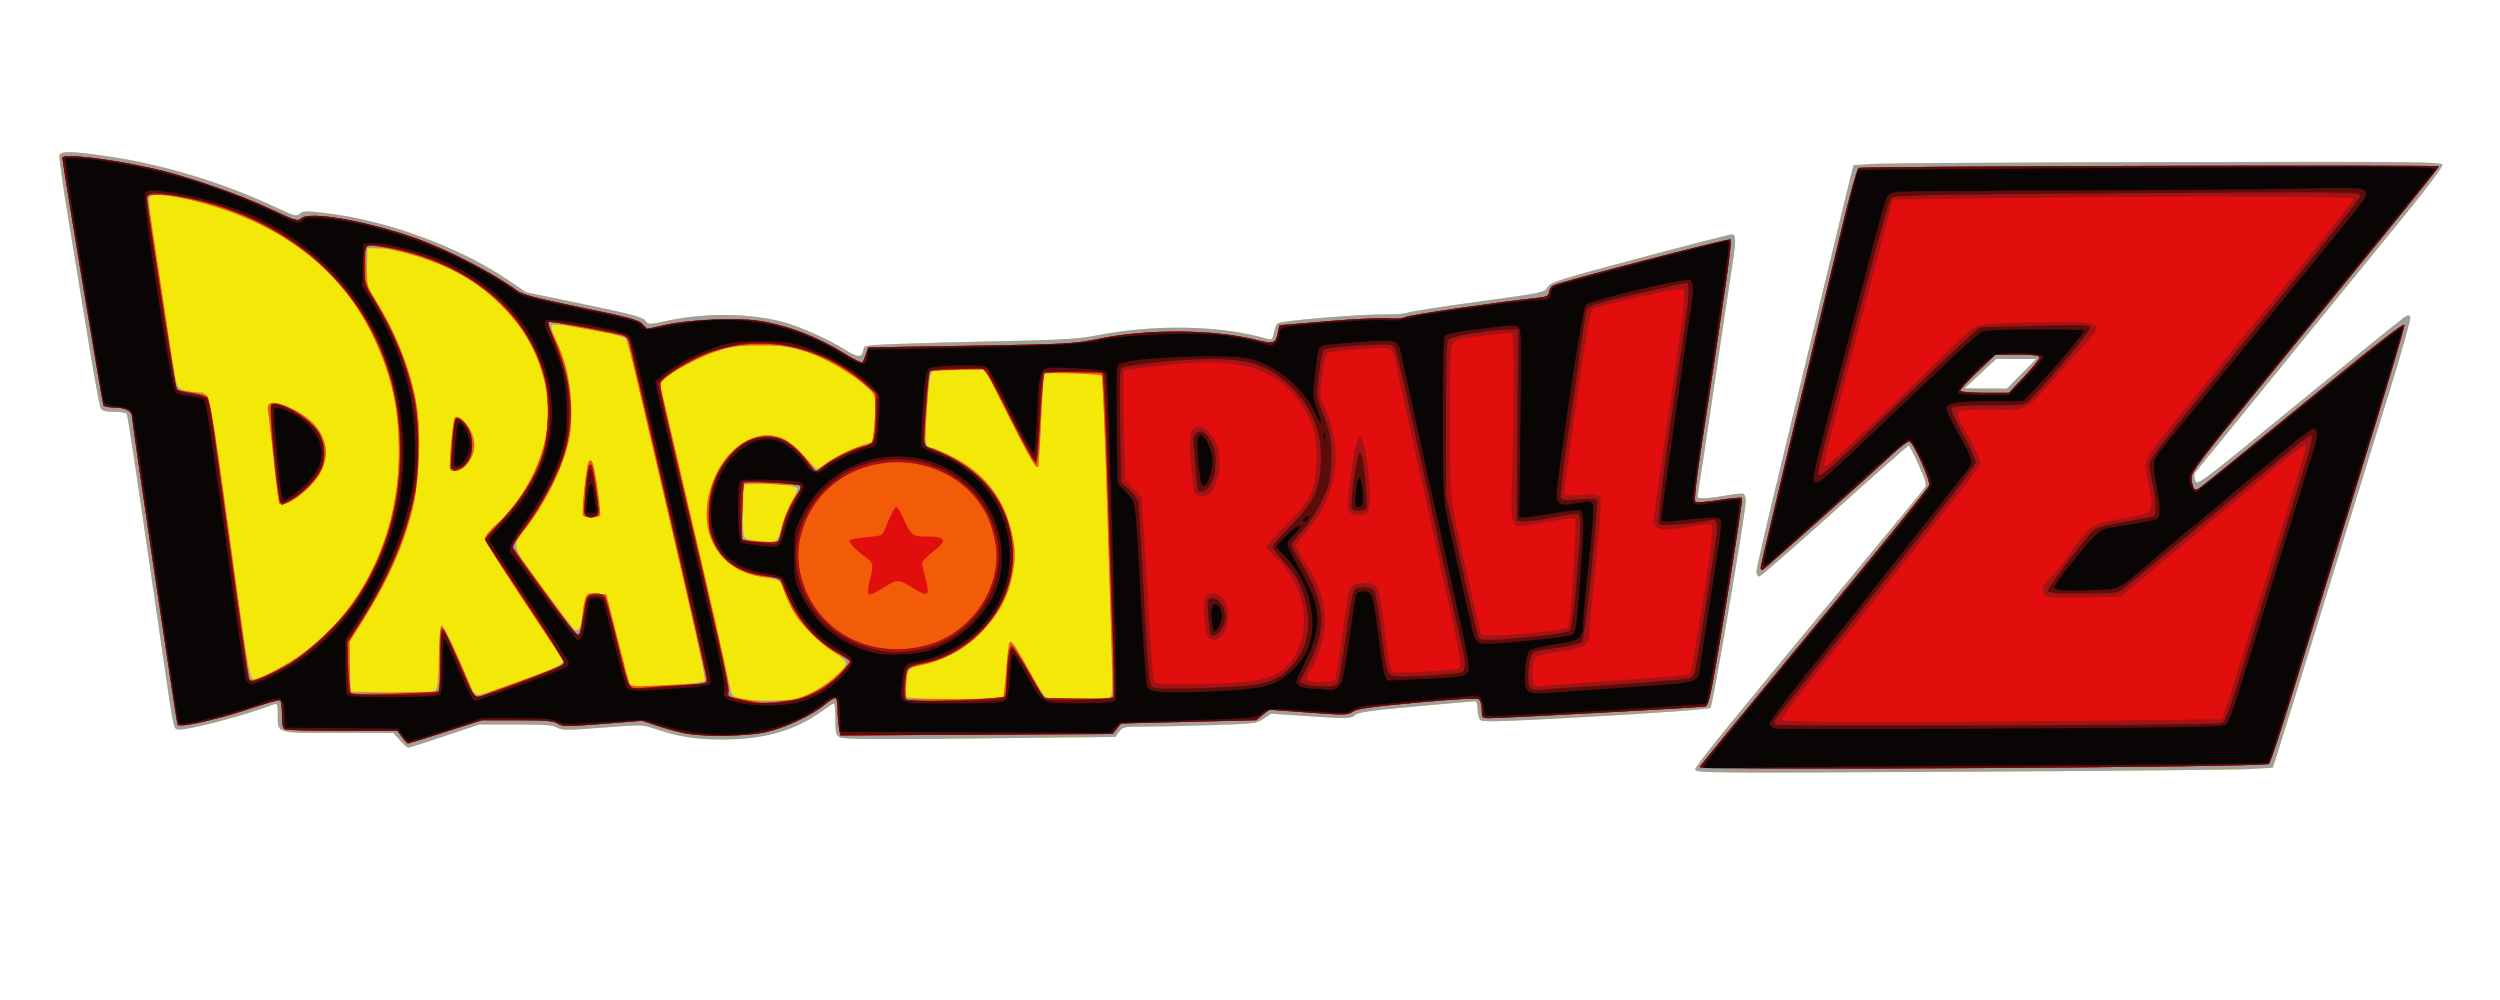 <?xml version="1.0" encoding="UTF-8" standalone="no"?>
<!-- Created with Inkscape (http://www.inkscape.org/) -->

<svg
   xmlns:dc="http://purl.org/dc/elements/1.1/"
   xmlns:cc="http://creativecommons.org/ns#"
   xmlns:rdf="http://www.w3.org/1999/02/22-rdf-syntax-ns#"
   xmlns:svg="http://www.w3.org/2000/svg"
   xmlns="http://www.w3.org/2000/svg"
   xmlns:sodipodi="http://sodipodi.sourceforge.net/DTD/sodipodi-0.dtd"
   xmlns:inkscape="http://www.inkscape.org/namespaces/inkscape"
   width="500"
   height="200"
   viewBox="0 0 132.292 52.917"
   version="1.1"
   id="svg8"
   sodipodi:docname="dbz.svg"
   inkscape:version="0.92.5 (2060ec1f9f, 2020-04-08)">
  <defs
     id="defs2" />
  <sodipodi:namedview
     id="base"
     pagecolor="#ffffff"
     bordercolor="#666666"
     borderopacity="1.0"
     inkscape:pageopacity="0.0"
     inkscape:pageshadow="2"
     inkscape:zoom="1.6748048"
     inkscape:cx="257.93852"
     inkscape:cy="63.980568"
     inkscape:document-units="mm"
     inkscape:current-layer="layer1"
     showgrid="false"
     units="px"
     inkscape:pagecheckerboard="true"
     inkscape:window-width="1366"
     inkscape:window-height="740"
     inkscape:window-x="0"
     inkscape:window-y="0"
     inkscape:window-maximized="1" />
  <g
     inkscape:label="Layer 1"
     inkscape:groupmode="layer"
     id="layer1"
     transform="translate(0,-244.083)">
    <g
       id="g2386"
       transform="matrix(1.216,0,0,1.216,-12.595,-56.475)">
      <path
         style="fill:#f4e809;stroke-width:0.092"
         d="m 84.127,280.653 c 0,-0.15 1.418,-1.895 7.707,-9.48 1.146,-1.382 2.153,-2.604 2.238,-2.716 0.148,-0.195 0.139,-0.239 -0.217,-1.05 -0.205,-0.465 -0.402,-0.846 -0.437,-0.846 -0.036,0 -1.489,1.282 -3.23,2.848 -1.741,1.567 -3.216,2.849 -3.28,2.85 -0.063,6.4e-4 -0.115,-0.094 -0.115,-0.21 0,-0.116 0.354,-1.678 0.787,-3.47 0.433,-1.792 1.338,-5.554 2.012,-8.36 0.674,-2.806 1.272,-5.273 1.328,-5.482 l 0.102,-0.38 0.85,-0.054 c 0.467,-0.03 6.227,-0.066 12.798,-0.08 10.811,-0.023 11.951,-0.012 11.977,0.119 0.015,0.08 -0.627,0.948 -1.426,1.93 -0.8,0.982 -3.207,3.937 -5.35,6.566 -2.143,2.629 -3.934,4.83 -3.982,4.892 -0.051,0.067 -0.053,0.21 -0.005,0.353 0.079,0.236 0.176,0.164 4.46,-3.345 2.409,-1.973 4.486,-3.657 4.615,-3.742 0.205,-0.134 0.243,-0.136 0.288,-0.018 0.029,0.075 -0.388,1.558 -0.927,3.296 -0.539,1.738 -1.261,4.07 -1.606,5.182 -0.345,1.112 -1.13,3.656 -1.745,5.653 -0.615,1.997 -1.25,4.045 -1.411,4.55 l -0.293,0.919 -0.964,0.057 c -0.53,0.031 -6.187,0.085 -12.57,0.119 -11.138,0.06 -11.605,0.056 -11.605,-0.103 z m 14.202,-17.217 0.639,-0.643 -0.871,9e-5 -0.871,9e-5 -0.689,0.639 -0.689,0.639 0.922,0.004 0.922,0.004 z m -70.564,15.949 -0.293,-0.322 h -2.418 c -2.76,0 -2.608,0.048 -2.608,-0.831 0,-0.415 -0.02,-0.468 -0.161,-0.414 -1.326,0.509 -3.955,1.19 -4.213,1.091 -0.175,-0.067 -0.153,0.053 -0.731,-3.937 -0.279,-1.921 -0.59,-4.052 -0.692,-4.734 -0.102,-0.683 -0.307,-2.082 -0.457,-3.111 -0.15,-1.028 -0.295,-1.907 -0.324,-1.953 -0.028,-0.046 -0.275,-0.084 -0.549,-0.084 -0.379,0 -0.517,-0.038 -0.583,-0.161 -0.047,-0.088 -0.301,-1.485 -0.563,-3.102 -0.263,-1.618 -0.657,-4.03 -0.878,-5.359 -0.22,-1.33 -0.377,-2.478 -0.349,-2.551 0.07,-0.183 0.55,-0.17 2.1,0.055 2.388,0.347 4.984,1.133 7.276,2.205 0.838,0.392 0.947,0.422 1.074,0.295 0.123,-0.123 0.264,-0.127 1.105,-0.032 2.626,0.296 5.845,1.474 7.965,2.916 l 0.781,0.532 2.518,0.521 c 2.035,0.421 2.546,0.556 2.666,0.707 0.148,0.187 0.149,0.187 0.975,0.01 1.672,-0.357 3.648,-0.328 5.102,0.075 0.685,0.19 1.987,0.778 2.62,1.182 0.556,0.356 0.749,0.362 0.797,0.024 0.03,-0.209 0.056,-0.213 1.455,-0.27 0.784,-0.032 2.852,-0.086 4.596,-0.122 2.586,-0.052 3.338,-0.097 4.072,-0.243 2.549,-0.507 5.47,-0.448 7.481,0.151 0.174,0.052 0.209,0.016 0.262,-0.268 0.034,-0.18 0.109,-0.367 0.168,-0.416 0.136,-0.113 3.505,-0.393 4.64,-0.386 0.473,0.003 0.928,-0.031 1.011,-0.076 0.083,-0.044 1.459,-0.259 3.057,-0.477 2.843,-0.388 2.908,-0.402 3.041,-0.634 0.125,-0.218 0.455,-0.322 4,-1.268 2.125,-0.567 3.932,-1.03 4.014,-1.03 0.199,0 0.194,0.26 -0.035,1.718 -0.102,0.648 -0.454,2.998 -0.783,5.223 -0.329,2.225 -0.621,4.158 -0.65,4.297 -0.048,0.236 -0.032,0.252 0.254,0.248 0.168,-0.003 0.598,-0.057 0.954,-0.121 0.356,-0.064 0.698,-0.1 0.758,-0.079 0.061,0.02 0.109,0.168 0.108,0.328 -0.005,0.517 -1.434,8.889 -1.535,8.99 -0.059,0.059 -2.028,0.207 -4.981,0.374 -3.875,0.219 -4.911,0.253 -5.019,0.164 -0.077,-0.064 -0.136,-0.267 -0.136,-0.469 0,-0.225 -0.042,-0.356 -0.115,-0.355 -0.063,9.6e-4 -1.227,0.103 -2.586,0.226 -2,0.182 -2.504,0.255 -2.647,0.384 -0.164,0.148 -0.299,0.152 -1.91,0.046 l -1.733,-0.113 -0.322,0.218 c -0.305,0.207 -0.422,0.221 -2.276,0.279 -1.075,0.034 -2.379,0.061 -2.897,0.061 -0.894,0 -0.951,0.012 -1.111,0.226 l -0.169,0.226 -5.886,0.064 c -4.475,0.049 -5.935,0.038 -6.09,-0.045 -0.183,-0.098 -0.204,-0.181 -0.204,-0.795 0,-0.377 -0.025,-0.686 -0.057,-0.686 -0.031,0 -0.248,0.14 -0.483,0.31 -1.203,0.876 -2.544,1.263 -4.379,1.264 -1.141,9.1e-4 -1.96,-0.129 -2.932,-0.466 -0.529,-0.184 -0.582,-0.185 -2.292,-0.051 -1.553,0.121 -1.774,0.121 -1.96,-4.6e-4 -0.166,-0.109 -0.544,-0.137 -1.802,-0.137 h -1.592 l -1.51,0.506 c -0.831,0.278 -1.542,0.506 -1.58,0.506 -0.038,0 -0.202,-0.145 -0.363,-0.322 z"
         id="path2400"
         inkscape:connector-curvature="0" />
      <path
         style="fill:#9f9fa0;stroke-width:0.092"
         d="m 84.127,280.653 c 0,-0.15 1.418,-1.895 7.707,-9.48 1.146,-1.382 2.153,-2.604 2.238,-2.716 0.148,-0.195 0.139,-0.239 -0.217,-1.05 -0.205,-0.465 -0.402,-0.846 -0.437,-0.846 -0.036,0 -1.489,1.282 -3.23,2.848 -1.741,1.567 -3.216,2.849 -3.28,2.85 -0.063,6.4e-4 -0.115,-0.094 -0.115,-0.21 0,-0.116 0.354,-1.678 0.787,-3.47 0.433,-1.792 1.338,-5.554 2.012,-8.36 0.674,-2.806 1.272,-5.273 1.328,-5.482 l 0.102,-0.38 0.85,-0.054 c 0.467,-0.03 6.227,-0.066 12.798,-0.08 10.811,-0.023 11.951,-0.012 11.977,0.119 0.015,0.08 -0.627,0.948 -1.426,1.93 -0.8,0.982 -3.207,3.937 -5.35,6.566 -2.143,2.629 -3.934,4.83 -3.982,4.892 -0.051,0.067 -0.053,0.21 -0.005,0.353 0.079,0.236 0.176,0.164 4.46,-3.345 2.409,-1.973 4.486,-3.657 4.615,-3.742 0.205,-0.134 0.243,-0.136 0.288,-0.018 0.029,0.075 -0.388,1.558 -0.927,3.296 -0.539,1.738 -1.261,4.07 -1.606,5.182 -0.345,1.112 -1.13,3.656 -1.745,5.653 -0.615,1.997 -1.25,4.045 -1.411,4.55 l -0.293,0.919 -0.964,0.057 c -0.53,0.031 -6.187,0.085 -12.57,0.119 -11.138,0.06 -11.605,0.056 -11.605,-0.103 z m 14.202,-17.217 0.639,-0.643 -0.871,9e-5 -0.871,9e-5 -0.689,0.639 -0.689,0.639 0.922,0.004 0.922,0.004 z m -70.564,15.949 -0.293,-0.322 h -2.418 c -2.76,0 -2.608,0.048 -2.608,-0.831 0,-0.415 -0.02,-0.468 -0.161,-0.414 -1.326,0.509 -3.955,1.19 -4.213,1.091 -0.175,-0.067 -0.153,0.053 -0.731,-3.937 -0.279,-1.921 -0.59,-4.052 -0.692,-4.734 -0.102,-0.683 -0.307,-2.082 -0.457,-3.111 -0.15,-1.028 -0.295,-1.907 -0.324,-1.953 -0.028,-0.046 -0.275,-0.084 -0.549,-0.084 -0.379,0 -0.517,-0.038 -0.583,-0.161 -0.047,-0.088 -0.301,-1.485 -0.563,-3.102 -0.263,-1.618 -0.657,-4.03 -0.878,-5.359 -0.22,-1.33 -0.377,-2.478 -0.349,-2.551 0.07,-0.183 0.55,-0.17 2.1,0.055 2.388,0.347 4.984,1.133 7.276,2.205 0.838,0.392 0.947,0.422 1.074,0.295 0.123,-0.123 0.264,-0.127 1.105,-0.032 2.626,0.296 5.845,1.474 7.965,2.916 l 0.781,0.532 2.518,0.521 c 2.035,0.421 2.546,0.556 2.666,0.707 0.148,0.187 0.149,0.187 0.975,0.01 1.672,-0.357 3.648,-0.328 5.102,0.075 0.685,0.19 1.987,0.778 2.62,1.182 0.556,0.356 0.749,0.362 0.797,0.024 0.03,-0.209 0.056,-0.213 1.455,-0.27 0.784,-0.032 2.852,-0.086 4.596,-0.122 2.586,-0.052 3.338,-0.097 4.072,-0.243 2.549,-0.507 5.47,-0.448 7.481,0.151 0.174,0.052 0.209,0.016 0.262,-0.268 0.034,-0.18 0.109,-0.367 0.168,-0.416 0.136,-0.113 3.505,-0.393 4.64,-0.386 0.473,0.003 0.928,-0.031 1.011,-0.076 0.083,-0.044 1.459,-0.259 3.057,-0.477 2.843,-0.388 2.908,-0.402 3.041,-0.634 0.125,-0.218 0.455,-0.322 4,-1.268 2.125,-0.567 3.932,-1.03 4.014,-1.03 0.199,0 0.194,0.26 -0.035,1.718 -0.102,0.648 -0.454,2.998 -0.783,5.223 -0.329,2.225 -0.621,4.158 -0.65,4.297 -0.048,0.236 -0.032,0.252 0.254,0.248 0.168,-0.003 0.598,-0.057 0.954,-0.121 0.356,-0.064 0.698,-0.1 0.758,-0.079 0.061,0.02 0.109,0.168 0.108,0.328 -0.005,0.517 -1.434,8.889 -1.535,8.99 -0.059,0.059 -2.028,0.207 -4.981,0.374 -3.875,0.219 -4.911,0.253 -5.019,0.164 -0.077,-0.064 -0.136,-0.267 -0.136,-0.469 0,-0.225 -0.042,-0.356 -0.115,-0.355 -0.063,9.6e-4 -1.227,0.103 -2.586,0.226 -2,0.182 -2.504,0.255 -2.647,0.384 -0.164,0.148 -0.299,0.152 -1.91,0.046 l -1.733,-0.113 -0.322,0.218 c -0.305,0.207 -0.422,0.221 -2.276,0.279 -1.075,0.034 -2.379,0.061 -2.897,0.061 -0.894,0 -0.951,0.012 -1.111,0.226 l -0.169,0.226 -5.886,0.064 c -4.475,0.049 -5.935,0.038 -6.09,-0.045 -0.183,-0.098 -0.204,-0.181 -0.204,-0.795 0,-0.377 -0.025,-0.686 -0.057,-0.686 -0.031,0 -0.248,0.14 -0.483,0.31 -1.203,0.876 -2.544,1.263 -4.379,1.264 -1.141,9.1e-4 -1.96,-0.129 -2.932,-0.466 -0.529,-0.184 -0.582,-0.185 -2.292,-0.051 -1.553,0.121 -1.774,0.121 -1.96,-4.6e-4 -0.166,-0.109 -0.544,-0.137 -1.802,-0.137 h -1.592 l -1.51,0.506 c -0.831,0.278 -1.542,0.506 -1.58,0.506 -0.038,0 -0.202,-0.145 -0.363,-0.322 z m 17.866,-2.041 c 0.67,-0.316 1.542,-1.059 1.542,-1.314 0,-0.094 -0.219,-0.294 -0.539,-0.491 -0.728,-0.45 -1.591,-1.392 -1.937,-2.116 -0.155,-0.325 -0.282,-0.652 -0.282,-0.728 0,-0.216 -0.186,-0.308 -0.83,-0.411 -1.194,-0.191 -2.016,-0.819 -2.325,-1.776 -0.484,-1.498 0.295,-3.513 1.611,-4.168 0.91,-0.453 1.659,-0.25 2.469,0.67 0.273,0.31 0.528,0.563 0.567,0.563 0.039,0 0.275,-0.147 0.525,-0.326 0.25,-0.179 0.777,-0.444 1.172,-0.588 l 0.718,-0.261 0.06,-0.493 c 0.033,-0.271 0.064,-0.726 0.069,-1.012 0.009,-0.515 0.005,-0.523 -0.483,-0.965 -1.765,-1.599 -4.307,-2.175 -6.448,-1.462 -0.801,0.267 -1.953,0.882 -2.257,1.205 l -0.191,0.203 0.503,2.148 c 0.773,3.305 2.558,11.04 2.598,11.262 0.052,0.29 0.551,0.393 1.783,0.371 0.975,-0.018 1.105,-0.042 1.675,-0.311 z m 8.384,0.167 c 0.027,-0.044 0.087,-0.585 0.133,-1.2 0.046,-0.616 0.109,-1.145 0.141,-1.177 0.091,-0.091 0.191,0.05 0.795,1.125 0.313,0.556 0.632,1.084 0.709,1.172 0.122,0.139 0.316,0.161 1.436,0.159 0.713,-7.4e-4 1.354,-0.038 1.425,-0.084 0.143,-0.091 0.149,0.264 -0.138,-9.015 -0.084,-2.705 -0.178,-4.945 -0.21,-4.978 -0.115,-0.119 -2.384,-0.164 -2.477,-0.049 -0.048,0.06 -0.115,0.832 -0.148,1.717 -0.067,1.79 -0.121,2.298 -0.244,2.298 -0.046,0 -0.56,-0.951 -1.141,-2.114 l -1.058,-2.114 -1.08,0.001 c -0.594,7.4e-4 -1.141,0.04 -1.216,0.087 -0.103,0.065 -0.163,0.453 -0.247,1.582 -0.112,1.506 -0.086,1.73 0.199,1.73 0.064,0 0.462,0.172 0.885,0.383 1.343,0.669 2.194,1.719 2.564,3.164 0.215,0.842 0.224,1.248 0.046,2.091 -0.19,0.898 -0.555,1.567 -1.265,2.32 -0.672,0.712 -1.55,1.232 -2.414,1.429 -0.843,0.192 -0.847,0.195 -0.918,0.806 -0.035,0.304 -0.037,0.597 -0.004,0.65 0.074,0.12 4.151,0.135 4.225,0.016 z M 32.985,276.807 c 1.573,-0.58 1.871,-0.719 1.871,-0.871 0,-0.039 -0.765,-1.216 -1.701,-2.615 -0.935,-1.399 -1.701,-2.62 -1.701,-2.714 0,-0.093 0.191,-0.338 0.424,-0.543 1.358,-1.195 2.335,-3.218 2.333,-4.828 -0.003,-2.577 -1.461,-4.856 -3.972,-6.211 -0.957,-0.516 -2.539,-1.017 -3.285,-1.041 l -0.602,-0.019 -0.027,0.809 -0.027,0.809 0.413,0.662 c 0.873,1.4 1.506,3.012 1.763,4.486 0.219,1.259 0.138,3.384 -0.178,4.641 -0.402,1.6 -1.051,3.051 -2.142,4.792 l -0.589,0.939 0.026,1.084 0.026,1.084 1.781,0.025 c 1.216,0.017 1.82,-0.008 1.905,-0.078 0.092,-0.076 0.131,-0.454 0.15,-1.442 0.016,-0.869 0.061,-1.351 0.126,-1.373 0.083,-0.028 0.575,1.003 1.293,2.707 0.08,0.191 0.19,0.299 0.304,0.299 0.098,0 0.912,-0.271 1.809,-0.601 z m -3.033,-9.212 c -0.078,-0.126 0.111,-2.161 0.209,-2.259 0.127,-0.127 0.538,0.249 0.708,0.647 0.233,0.546 0.147,1.017 -0.269,1.474 -0.182,0.199 -0.56,0.28 -0.648,0.138 z m 9.943,9.36 c 0.572,-0.041 1.08,-0.114 1.127,-0.161 0.054,-0.054 -0.361,-2.003 -1.102,-5.182 -0.654,-2.803 -1.423,-6.109 -1.71,-7.348 -0.287,-1.239 -0.572,-2.305 -0.634,-2.37 -0.154,-0.161 -3.09,-0.699 -3.202,-0.587 -0.054,0.054 0.017,0.323 0.189,0.717 0.151,0.347 0.344,0.858 0.429,1.137 0.21,0.69 0.287,2.322 0.144,3.052 -0.23,1.177 -0.988,2.754 -1.89,3.934 -0.64,0.837 -0.676,0.709 0.726,2.608 0.684,0.927 1.305,1.735 1.379,1.797 0.186,0.154 0.293,-0.068 0.374,-0.779 0.084,-0.741 0.126,-0.793 0.61,-0.758 l 0.405,0.029 0.473,1.861 c 0.26,1.024 0.497,1.923 0.526,1.999 0.061,0.16 0.516,0.171 2.157,0.053 z m -4.163,-7.355 c -0.072,-0.117 0.139,-2.163 0.239,-2.318 0.065,-0.1 0.093,-0.101 0.156,-0.003 0.109,0.169 0.405,2.205 0.337,2.316 -0.072,0.117 -0.661,0.121 -0.732,0.005 z m -13.442,6.758 c 3.34,-1.704 5.422,-5.339 5.425,-9.475 0.002,-1.779 -0.234,-3.004 -0.871,-4.525 -0.604,-1.443 -1.214,-2.342 -2.34,-3.453 -1.175,-1.159 -2.772,-2.093 -4.61,-2.695 -1.185,-0.388 -2.827,-0.668 -2.986,-0.509 -0.117,0.117 -0.119,0.101 0.487,4.15 0.545,3.639 0.622,4.068 0.757,4.202 0.068,0.068 0.338,0.148 0.6,0.18 0.825,0.098 0.576,-1.043 1.998,9.177 0.399,2.869 0.498,3.355 0.679,3.355 0.035,0 0.422,-0.183 0.861,-0.407 z m 0.213,-7.297 c -0.025,-0.041 -0.132,-0.899 -0.237,-1.907 -0.105,-1.008 -0.213,-1.94 -0.239,-2.071 -0.082,-0.406 0.135,-0.486 0.721,-0.267 1.771,0.663 2.31,2.142 1.227,3.372 -0.559,0.635 -1.335,1.096 -1.472,0.874 z m 21.615,1.653 c 0.064,-0.04 0.179,-0.318 0.257,-0.617 0.078,-0.299 0.264,-0.769 0.413,-1.045 0.149,-0.276 0.272,-0.553 0.272,-0.615 0,-0.133 -1.061,-0.252 -1.838,-0.205 l -0.506,0.03 -0.026,1.09 c -0.017,0.703 0.01,1.134 0.076,1.213 0.056,0.068 0.316,0.138 0.578,0.157 0.261,0.018 0.516,0.041 0.567,0.049 0.051,0.009 0.144,-0.017 0.207,-0.058 z"
         id="path2398"
         inkscape:connector-curvature="0" />
      <path
         style="fill:#f25c08;stroke-width:0.092"
         d="m 84.322,280.549 c 0.019,-0.055 2.263,-2.793 4.986,-6.085 2.723,-3.292 4.973,-6.066 4.999,-6.166 0.062,-0.236 -0.697,-1.92 -0.865,-1.92 -0.07,0 -0.385,0.238 -0.701,0.529 -1.305,1.202 -5.607,5.035 -5.683,5.063 -0.045,0.017 -0.081,-0.026 -0.081,-0.096 0,-0.109 1.32,-5.636 3.549,-14.855 0.334,-1.381 0.654,-2.526 0.712,-2.543 0.237,-0.072 25.246,-0.14 25.246,-0.069 0,0.073 -1.179,1.529 -7.886,9.739 -2.483,3.039 -2.869,3.552 -2.867,3.815 9.1e-4,0.167 0.039,0.362 0.084,0.434 0.071,0.112 0.113,0.11 0.297,-0.013 0.118,-0.079 2.159,-1.738 4.535,-3.686 3.066,-2.514 4.328,-3.498 4.347,-3.388 0.015,0.085 -0.887,3.112 -2.004,6.727 -1.117,3.615 -2.425,7.855 -2.907,9.422 -0.482,1.567 -0.925,2.897 -0.983,2.956 -0.148,0.148 -24.827,0.286 -24.777,0.138 z m 14.122,-16.991 c 0.367,-0.388 0.666,-0.761 0.666,-0.828 0,-0.093 -0.224,-0.122 -0.959,-0.122 H 97.192 l -0.787,0.745 c -0.433,0.41 -0.764,0.782 -0.736,0.827 0.028,0.045 0.514,0.083 1.08,0.083 l 1.029,2.7e-4 z m -70.589,15.689 -0.204,-0.276 h -2.365 c -1.301,0 -2.431,-0.025 -2.511,-0.056 -0.111,-0.043 -0.145,-0.192 -0.145,-0.638 0,-0.32 -0.036,-0.604 -0.08,-0.632 -0.044,-0.027 -0.509,0.096 -1.034,0.273 -1.614,0.546 -3.335,0.94 -3.43,0.786 -0.049,-0.08 -1.981,-13.144 -1.982,-13.401 -5.43e-4,-0.239 -0.295,-0.397 -0.737,-0.397 -0.246,0 -0.474,-0.043 -0.507,-0.096 -0.047,-0.077 -1.781,-10.525 -1.788,-10.774 -0.005,-0.199 1.955,0.027 3.859,0.445 1.45,0.318 3.825,1.134 5.215,1.791 1.086,0.513 1.167,0.537 1.324,0.395 0.345,-0.312 2.666,0.079 4.813,0.811 1.441,0.491 3.52,1.556 4.598,2.354 0.21,0.155 0.884,0.33 2.758,0.715 2.094,0.43 2.511,0.543 2.68,0.722 l 0.2,0.213 0.811,-0.18 c 1.042,-0.231 3.107,-0.318 4.056,-0.171 1.258,0.194 2.547,0.69 3.761,1.446 0.373,0.232 0.706,0.394 0.74,0.36 0.034,-0.034 0.105,-0.195 0.157,-0.356 l 0.095,-0.294 4.458,-0.073 c 4.275,-0.07 4.506,-0.083 5.607,-0.309 2.092,-0.43 5.016,-0.407 6.819,0.054 0.756,0.193 0.853,0.16 0.943,-0.318 0.033,-0.175 0.068,-0.319 0.079,-0.32 0.01,-7.4e-4 0.954,-0.08 2.097,-0.176 1.143,-0.096 2.326,-0.153 2.628,-0.125 0.332,0.03 0.627,0.008 0.745,-0.055 0.172,-0.092 4.006,-0.651 5.626,-0.821 0.527,-0.055 0.601,-0.087 0.627,-0.27 0.016,-0.114 0.099,-0.242 0.184,-0.285 0.326,-0.164 7.65,-2.063 7.713,-2 0.078,0.078 -0.193,2.002 -1.307,9.294 -0.19,1.242 -0.276,2.056 -0.224,2.109 0.053,0.055 0.434,0.031 1.027,-0.064 0.518,-0.083 0.969,-0.122 1.002,-0.087 0.033,0.035 -0.273,2.081 -0.679,4.547 -0.691,4.19 -0.752,4.485 -0.933,4.525 -0.206,0.044 -8.776,0.509 -9.364,0.508 -0.339,-8.3e-4 -0.345,-0.007 -0.345,-0.357 0,-0.196 -0.053,-0.401 -0.118,-0.455 -0.085,-0.07 -0.848,-0.032 -2.689,0.134 -2.044,0.185 -2.617,0.266 -2.801,0.395 -0.215,0.152 -0.338,0.155 -1.884,0.042 -0.91,-0.066 -1.682,-0.122 -1.716,-0.124 -0.034,-0.002 -0.184,0.099 -0.334,0.225 l -0.272,0.229 -2.943,0.071 -2.943,0.071 -0.185,0.229 -0.185,0.229 -5.924,0.031 -5.924,0.031 -0.058,-0.353 c -0.032,-0.194 -0.059,-0.547 -0.059,-0.784 -5.51e-4,-0.237 -0.038,-0.454 -0.084,-0.483 -0.046,-0.028 -0.263,0.1 -0.483,0.284 -0.548,0.46 -1.73,1.013 -2.56,1.197 -0.836,0.185 -2.747,0.208 -3.539,0.043 -0.303,-0.063 -0.841,-0.211 -1.195,-0.328 l -0.643,-0.213 -1.725,0.136 c -1.573,0.124 -1.745,0.123 -1.95,-0.011 -0.184,-0.121 -0.506,-0.148 -1.766,-0.148 H 31.322 l -1.579,0.506 c -0.869,0.278 -1.603,0.506 -1.631,0.506 -0.028,0 -0.143,-0.124 -0.256,-0.276 z m 16.843,-1.609 c 0.641,-0.079 1.506,-0.536 2.113,-1.115 0.3,-0.286 0.546,-0.546 0.546,-0.576 0,-0.03 -0.208,-0.151 -0.463,-0.268 -0.557,-0.255 -1.53,-1.144 -1.921,-1.754 -0.156,-0.243 -0.377,-0.703 -0.491,-1.022 l -0.208,-0.58 -0.488,-0.025 c -1.563,-0.079 -2.682,-1.223 -2.679,-2.737 0.003,-1.344 0.756,-2.719 1.764,-3.222 0.565,-0.281 1.073,-0.302 1.59,-0.066 0.351,0.16 0.941,0.728 1.245,1.197 l 0.142,0.22 0.498,-0.377 c 0.448,-0.339 1.569,-0.843 1.875,-0.843 0.082,0 0.138,-0.219 0.179,-0.703 0.109,-1.293 0.092,-1.414 -0.239,-1.708 -0.685,-0.606 -1.815,-1.27 -2.653,-1.559 -0.801,-0.277 -0.949,-0.298 -2.058,-0.298 -1.066,3.6e-4 -1.274,0.028 -1.93,0.255 -0.811,0.28 -1.96,0.898 -2.255,1.213 l -0.19,0.202 0.414,1.782 c 0.228,0.98 0.914,3.912 1.526,6.516 0.744,3.167 1.095,4.828 1.06,5.018 l -0.052,0.284 0.622,0.107 c 1.066,0.184 1.055,0.184 2.053,0.06 z m 9.317,-0.126 c 0.027,-0.044 0.087,-0.585 0.133,-1.2 0.046,-0.616 0.112,-1.148 0.147,-1.183 0.088,-0.088 0.245,0.144 0.934,1.384 l 0.6,1.08 h 1.458 c 0.802,0 1.473,-0.031 1.491,-0.069 0.018,-0.038 0.004,-0.876 -0.032,-1.861 -0.036,-0.986 -0.136,-4.109 -0.223,-6.94 -0.087,-2.831 -0.184,-5.175 -0.216,-5.209 -0.032,-0.034 -0.616,-0.075 -1.299,-0.092 l -1.241,-0.031 -0.106,2.022 c -0.058,1.112 -0.11,2.033 -0.115,2.045 -0.066,0.177 -0.364,-0.321 -1.251,-2.094 l -1.059,-2.117 -1.216,0.026 -1.216,0.026 -0.11,1.563 c -0.061,0.859 -0.093,1.614 -0.072,1.678 0.021,0.063 0.118,0.115 0.215,0.115 0.097,0 0.522,0.172 0.945,0.383 1.343,0.669 2.194,1.719 2.564,3.164 0.215,0.842 0.224,1.248 0.046,2.091 -0.184,0.87 -0.545,1.539 -1.229,2.28 -0.789,0.855 -1.798,1.396 -2.966,1.59 -0.322,0.054 -0.334,0.07 -0.39,0.536 -0.032,0.264 -0.058,0.574 -0.059,0.688 l -7.99e-4,0.207 h 2.109 c 1.16,0 2.131,-0.036 2.159,-0.081 z m -22.602,-0.092 c 0.048,-0.044 0.501,-0.227 1.007,-0.405 0.506,-0.179 1.237,-0.448 1.626,-0.599 0.389,-0.151 0.729,-0.252 0.756,-0.225 0.125,0.125 0.151,-0.278 0.027,-0.417 -0.369,-0.415 -3.375,-5.014 -3.375,-5.164 0,-0.094 0.191,-0.339 0.424,-0.545 1.025,-0.902 1.821,-2.226 2.164,-3.595 0.441,-1.765 -0.036,-3.812 -1.238,-5.305 -1.094,-1.36 -2.314,-2.19 -4.092,-2.784 -0.861,-0.288 -2.306,-0.59 -2.395,-0.501 -0.026,0.026 -0.036,0.429 -0.021,0.895 0.026,0.821 0.039,0.867 0.427,1.491 0.861,1.383 1.496,3.002 1.751,4.467 0.219,1.259 0.138,3.384 -0.178,4.641 -0.402,1.598 -1.051,3.051 -2.14,4.787 l -0.586,0.934 v 1.106 c 0,0.608 0.031,1.119 0.069,1.134 0.038,0.016 0.912,0.008 1.942,-0.018 l 1.873,-0.046 0.012,-1.417 c 0.008,-0.932 0.046,-1.428 0.112,-1.451 0.08,-0.027 1.149,2.282 1.359,2.936 0.055,0.17 0.328,0.216 0.476,0.08 z m -1.461,-9.824 c -0.078,-0.126 0.111,-2.161 0.209,-2.259 0.127,-0.127 0.538,0.249 0.708,0.647 0.233,0.546 0.147,1.017 -0.269,1.474 -0.182,0.199 -0.56,0.28 -0.648,0.138 z m 10.902,9.332 c 0.154,0.008 0.253,-0.033 0.253,-0.107 0,-0.066 -0.168,-0.84 -0.373,-1.72 -0.205,-0.88 -0.951,-4.081 -1.657,-7.114 -0.706,-3.033 -1.324,-5.666 -1.374,-5.851 l -0.09,-0.336 -1.125,-0.201 c -0.619,-0.11 -1.369,-0.26 -1.667,-0.333 -0.298,-0.073 -0.564,-0.111 -0.59,-0.084 -0.047,0.047 0.026,0.226 0.354,0.875 0.569,1.125 0.802,3.116 0.511,4.355 -0.289,1.228 -1.074,2.773 -1.98,3.896 -0.255,0.316 -0.464,0.594 -0.464,0.617 0,0.023 0.589,0.844 1.31,1.825 0.72,0.98 1.357,1.861 1.414,1.957 0.122,0.203 0.222,0.14 0.257,-0.163 0.193,-1.636 0.162,-1.57 0.705,-1.531 l 0.405,0.029 0.473,1.861 c 0.26,1.024 0.498,1.928 0.53,2.01 0.051,0.132 0.21,0.141 1.458,0.075 0.77,-0.041 1.514,-0.068 1.654,-0.06 z m -5.122,-7.328 c -0.072,-0.117 0.139,-2.163 0.239,-2.318 0.065,-0.1 0.093,-0.101 0.156,-0.003 0.109,0.169 0.405,2.205 0.337,2.316 -0.072,0.117 -0.661,0.121 -0.732,0.005 z m -13.014,6.543 c 3.063,-1.76 4.994,-5.339 4.997,-9.26 0.002,-1.779 -0.234,-3.004 -0.871,-4.525 -1.017,-2.428 -2.672,-4.174 -5.119,-5.401 -1.409,-0.707 -3.631,-1.333 -4.733,-1.335 -0.236,-3.7e-4 -0.255,0.024 -0.206,0.252 0.067,0.314 1.2,7.82 1.241,8.22 0.004,0.034 0.274,0.09 0.6,0.125 0.327,0.035 0.658,0.111 0.735,0.168 0.144,0.107 0.317,1.238 1.385,9.067 0.238,1.744 0.447,3.222 0.464,3.283 0.034,0.122 0.75,-0.162 1.506,-0.596 z m -0.215,-7.082 c -0.025,-0.041 -0.132,-0.899 -0.237,-1.907 -0.105,-1.008 -0.213,-1.94 -0.239,-2.071 -0.08,-0.394 0.137,-0.488 0.663,-0.287 1.836,0.701 2.383,2.145 1.286,3.392 -0.559,0.635 -1.335,1.096 -1.472,0.874 z m 21.835,1.249 c 0.071,-0.503 0.463,-1.406 0.736,-1.696 0.206,-0.219 0.152,-0.432 -0.092,-0.361 -0.084,0.025 -0.608,0.013 -1.164,-0.027 -0.556,-0.039 -1.039,-0.048 -1.073,-0.018 -0.034,0.029 -0.074,0.591 -0.09,1.249 l -0.028,1.195 0.595,0.055 c 1.044,0.096 1.045,0.096 1.115,-0.397 z"
         id="path2396"
         inkscape:connector-curvature="0" />
      <path
         style="fill:#e20e0e;stroke-width:0.092"
         d="m 84.322,280.549 c 0.019,-0.055 2.263,-2.793 4.986,-6.085 2.723,-3.292 4.973,-6.066 4.999,-6.166 0.062,-0.236 -0.697,-1.92 -0.865,-1.92 -0.07,0 -0.385,0.238 -0.701,0.529 -1.305,1.202 -5.607,5.035 -5.683,5.063 -0.045,0.017 -0.081,-0.026 -0.081,-0.096 0,-0.109 1.32,-5.636 3.549,-14.855 0.334,-1.381 0.654,-2.526 0.712,-2.543 0.237,-0.072 25.246,-0.14 25.246,-0.069 0,0.073 -1.179,1.529 -7.886,9.739 -2.483,3.039 -2.869,3.552 -2.867,3.815 9.1e-4,0.167 0.039,0.362 0.084,0.434 0.071,0.112 0.113,0.11 0.297,-0.013 0.118,-0.079 2.159,-1.738 4.535,-3.686 3.066,-2.514 4.328,-3.498 4.347,-3.388 0.015,0.085 -0.887,3.112 -2.004,6.727 -1.117,3.615 -2.425,7.855 -2.907,9.422 -0.482,1.567 -0.925,2.897 -0.983,2.956 -0.148,0.148 -24.827,0.286 -24.777,0.138 z m 14.122,-16.991 c 0.367,-0.388 0.666,-0.761 0.666,-0.828 0,-0.093 -0.224,-0.122 -0.959,-0.122 H 97.192 l -0.787,0.745 c -0.433,0.41 -0.764,0.782 -0.736,0.827 0.028,0.045 0.514,0.083 1.08,0.083 l 1.029,2.7e-4 z m -70.589,15.689 -0.204,-0.276 h -2.365 c -1.301,0 -2.431,-0.025 -2.511,-0.056 -0.111,-0.043 -0.145,-0.192 -0.145,-0.638 0,-0.32 -0.036,-0.604 -0.08,-0.632 -0.044,-0.027 -0.509,0.096 -1.034,0.273 -1.614,0.546 -3.335,0.94 -3.43,0.786 -0.049,-0.08 -1.981,-13.144 -1.982,-13.401 -5.43e-4,-0.239 -0.295,-0.397 -0.737,-0.397 -0.246,0 -0.474,-0.043 -0.507,-0.096 -0.047,-0.077 -1.781,-10.525 -1.788,-10.774 -0.005,-0.199 1.955,0.027 3.859,0.445 1.45,0.318 3.825,1.134 5.215,1.791 1.086,0.513 1.167,0.537 1.324,0.395 0.345,-0.312 2.666,0.079 4.813,0.811 1.441,0.491 3.52,1.556 4.598,2.354 0.21,0.155 0.884,0.33 2.758,0.715 2.094,0.43 2.511,0.543 2.68,0.722 l 0.2,0.213 0.811,-0.18 c 1.042,-0.231 3.107,-0.318 4.056,-0.171 1.258,0.194 2.547,0.69 3.761,1.446 0.373,0.232 0.706,0.394 0.74,0.36 0.034,-0.034 0.105,-0.195 0.157,-0.356 l 0.095,-0.294 4.458,-0.073 c 4.275,-0.07 4.506,-0.083 5.607,-0.309 2.092,-0.43 5.016,-0.407 6.819,0.054 0.756,0.193 0.853,0.16 0.943,-0.318 0.033,-0.175 0.068,-0.319 0.079,-0.32 0.01,-7.4e-4 0.954,-0.08 2.097,-0.176 1.143,-0.096 2.326,-0.153 2.628,-0.125 0.332,0.03 0.627,0.008 0.745,-0.055 0.172,-0.092 4.006,-0.651 5.626,-0.821 0.527,-0.055 0.601,-0.087 0.627,-0.27 0.016,-0.114 0.099,-0.242 0.184,-0.285 0.326,-0.164 7.65,-2.063 7.713,-2 0.078,0.078 -0.193,2.002 -1.307,9.294 -0.19,1.242 -0.276,2.056 -0.224,2.109 0.053,0.055 0.434,0.031 1.027,-0.064 0.518,-0.083 0.969,-0.122 1.002,-0.087 0.033,0.035 -0.273,2.081 -0.679,4.547 -0.691,4.19 -0.752,4.485 -0.933,4.525 -0.206,0.044 -8.776,0.509 -9.364,0.508 -0.339,-8.3e-4 -0.345,-0.007 -0.345,-0.357 0,-0.196 -0.053,-0.401 -0.118,-0.455 -0.085,-0.07 -0.848,-0.032 -2.689,0.134 -2.044,0.185 -2.617,0.266 -2.801,0.395 -0.215,0.152 -0.338,0.155 -1.884,0.042 -0.91,-0.066 -1.682,-0.122 -1.716,-0.124 -0.034,-0.002 -0.184,0.099 -0.334,0.225 l -0.272,0.229 -2.943,0.071 -2.943,0.071 -0.185,0.229 -0.185,0.229 -5.924,0.031 -5.924,0.031 -0.058,-0.353 c -0.032,-0.194 -0.059,-0.547 -0.059,-0.784 -5.51e-4,-0.237 -0.038,-0.454 -0.084,-0.483 -0.046,-0.028 -0.263,0.1 -0.483,0.284 -0.548,0.46 -1.73,1.013 -2.56,1.197 -0.836,0.185 -2.747,0.208 -3.539,0.043 -0.303,-0.063 -0.841,-0.211 -1.195,-0.328 l -0.643,-0.213 -1.725,0.136 c -1.573,0.124 -1.745,0.123 -1.95,-0.011 -0.184,-0.121 -0.506,-0.148 -1.766,-0.148 H 31.322 l -1.579,0.506 c -0.869,0.278 -1.603,0.506 -1.631,0.506 -0.028,0 -0.143,-0.124 -0.256,-0.276 z m 17.434,-1.713 c 0.635,-0.214 1.325,-0.669 1.729,-1.141 0.187,-0.218 0.339,-0.42 0.339,-0.449 -5.51e-4,-0.029 -0.257,-0.197 -0.57,-0.374 -0.888,-0.502 -1.552,-1.223 -2.005,-2.174 -0.213,-0.447 -0.418,-0.875 -0.455,-0.951 -0.042,-0.085 -0.259,-0.159 -0.565,-0.192 -1.17,-0.128 -1.863,-0.549 -2.28,-1.384 -0.244,-0.489 -0.283,-0.666 -0.283,-1.291 0,-1.095 0.317,-1.941 1.005,-2.679 0.458,-0.492 0.967,-0.739 1.523,-0.739 0.685,-4.6e-4 1.16,0.304 1.847,1.184 l 0.285,0.364 0.336,-0.256 c 0.42,-0.321 1.297,-0.756 1.693,-0.841 0.522,-0.112 0.574,-0.231 0.574,-1.332 v -0.994 l -0.348,-0.315 c -2.07,-1.87 -4.925,-2.365 -7.335,-1.273 -0.313,0.142 -0.827,0.433 -1.142,0.647 -0.572,0.389 -0.573,0.389 -0.523,0.769 0.027,0.209 0.299,1.435 0.604,2.724 1.824,7.718 2.393,10.251 2.346,10.438 -0.048,0.191 -0.007,0.218 0.484,0.319 0.295,0.061 0.578,0.126 0.628,0.145 0.213,0.081 1.691,-0.062 2.114,-0.205 z m 8.8,-0.066 c 0.037,-0.059 0.072,-0.375 0.077,-0.704 0.013,-0.818 0.113,-1.477 0.223,-1.476 0.051,2.8e-4 0.383,0.508 0.74,1.129 l 0.648,1.128 1.491,0.025 c 1.241,0.021 1.5,0.003 1.543,-0.109 0.028,-0.074 0.008,-1.326 -0.045,-2.783 -0.053,-1.457 -0.143,-4.2 -0.201,-6.095 -0.057,-1.896 -0.131,-3.84 -0.164,-4.32 l -0.06,-0.873 -1.234,-0.026 c -0.678,-0.014 -1.265,0.007 -1.304,0.046 -0.039,0.039 -0.118,0.92 -0.176,1.956 -0.058,1.036 -0.141,1.921 -0.184,1.966 -0.044,0.046 -0.533,-0.828 -1.115,-1.994 -0.772,-1.546 -1.084,-2.086 -1.224,-2.115 -0.103,-0.022 -0.663,-0.014 -1.244,0.018 l -1.057,0.058 -0.06,0.552 c -0.033,0.303 -0.089,1.036 -0.125,1.629 l -0.065,1.078 0.263,0.101 c 2.385,0.92 3.613,2.513 3.617,4.69 0.004,2.218 -1.708,4.272 -3.912,4.694 -0.3,0.057 -0.597,0.169 -0.66,0.248 -0.124,0.154 -0.16,1.225 -0.046,1.344 0.112,0.117 4.194,-0.041 4.273,-0.165 z M 33.064,276.821 c 1.007,-0.374 1.845,-0.722 1.863,-0.774 0.017,-0.052 -0.757,-1.277 -1.72,-2.721 -0.964,-1.444 -1.752,-2.651 -1.752,-2.683 0,-0.032 0.332,-0.409 0.739,-0.838 0.827,-0.874 1.468,-1.89 1.757,-2.783 0.276,-0.857 0.337,-2.454 0.127,-3.335 -0.586,-2.46 -2.604,-4.46 -5.435,-5.385 -0.871,-0.285 -2.178,-0.524 -2.335,-0.427 -0.051,0.032 -0.093,0.411 -0.093,0.844 0,0.782 0.003,0.79 0.465,1.556 0.846,1.401 1.396,2.751 1.709,4.192 0.228,1.054 0.229,3.228 0.002,4.302 -0.373,1.763 -1.173,3.641 -2.31,5.423 l -0.616,0.965 0.045,1.03 c 0.025,0.567 0.075,1.079 0.112,1.138 0.05,0.08 0.538,0.091 1.915,0.041 1.017,-0.037 1.88,-0.086 1.917,-0.109 0.038,-0.023 0.069,-0.669 0.069,-1.436 0,-1.192 0.018,-1.374 0.128,-1.259 0.111,0.117 0.322,0.578 1.169,2.548 0.092,0.215 0.223,0.391 0.29,0.391 0.067,0 0.946,-0.306 1.953,-0.679 z m -3.036,-9.252 c -0.079,-0.128 0.053,-2.103 0.144,-2.159 0.286,-0.177 0.732,0.492 0.732,1.098 0,0.524 -0.181,0.9 -0.503,1.047 -0.293,0.133 -0.299,0.134 -0.372,0.015 z m 9.999,9.415 c 1.049,-0.058 1.08,-0.066 1.08,-0.272 0,-0.157 -1.977,-8.774 -3.357,-14.635 -0.027,-0.115 -0.141,-0.249 -0.254,-0.297 -0.287,-0.122 -3.211,-0.654 -3.27,-0.595 -0.027,0.027 0.046,0.265 0.16,0.529 0.829,1.906 1.004,3.358 0.598,4.963 -0.256,1.012 -1.055,2.526 -1.942,3.68 -0.225,0.293 -0.387,0.59 -0.361,0.659 0.044,0.114 2.547,3.559 2.736,3.766 0.136,0.149 0.2,-0.017 0.321,-0.835 0.065,-0.438 0.172,-0.83 0.238,-0.872 0.182,-0.115 0.592,-0.094 0.693,0.036 0.049,0.063 0.28,0.884 0.514,1.824 0.598,2.409 0.499,2.23 1.19,2.164 0.315,-0.03 1.059,-0.082 1.653,-0.115 z m -4.224,-7.449 c -0.064,-0.166 0.107,-2.036 0.194,-2.123 0.03,-0.03 0.074,-0.034 0.098,-0.01 0.09,0.09 0.353,1.983 0.296,2.131 -0.077,0.201 -0.512,0.202 -0.588,10e-4 z m -12.857,6.52 c 0.853,-0.505 2.291,-1.875 2.872,-2.737 1.203,-1.783 1.844,-3.77 1.936,-5.998 0.135,-3.292 -0.941,-6.158 -3.136,-8.353 -1.598,-1.598 -3.834,-2.749 -6.22,-3.201 -1.047,-0.199 -1.651,-0.192 -1.649,0.018 0.003,0.299 1.25,8.291 1.302,8.343 0.028,0.028 0.315,0.093 0.638,0.145 0.323,0.051 0.634,0.143 0.693,0.204 0.058,0.06 0.194,0.751 0.302,1.535 1.043,7.597 1.481,10.688 1.525,10.759 0.076,0.123 0.887,-0.21 1.738,-0.714 z m -0.403,-7.124 c -0.152,-0.372 -0.491,-4.034 -0.383,-4.142 0.241,-0.241 1.455,0.411 1.975,1.062 0.355,0.445 0.442,1.237 0.193,1.762 -0.206,0.434 -0.88,1.11 -1.342,1.345 l -0.358,0.182 z m 28.178,6.311 c 1.979,-0.542 3.339,-2.647 2.939,-4.55 -0.171,-0.812 -0.354,-1.226 -0.801,-1.805 -0.767,-0.994 -2.077,-1.608 -3.435,-1.609 -2.168,-0.003 -3.92,1.427 -4.284,3.497 -0.128,0.729 0.015,1.591 0.387,2.328 0.94,1.862 3.044,2.728 5.195,2.139 z m -2.582,-2.245 c -0.031,-0.051 0.008,-0.344 0.087,-0.652 0.15,-0.586 0.131,-0.69 -0.164,-0.903 -0.469,-0.338 -0.8,-0.685 -0.723,-0.761 0.045,-0.045 0.382,-0.108 0.748,-0.138 0.609,-0.051 0.674,-0.076 0.759,-0.295 0.233,-0.6 0.446,-1.02 0.517,-1.02 0.043,0 0.176,0.217 0.295,0.483 0.333,0.736 0.415,0.804 0.969,0.804 0.916,0 0.992,0.164 0.315,0.68 -0.253,0.193 -0.46,0.409 -0.46,0.48 0,0.071 0.069,0.378 0.154,0.682 0.206,0.74 0.108,0.816 -0.526,0.412 -0.596,-0.38 -0.72,-0.391 -1.169,-0.109 -0.596,0.375 -0.741,0.435 -0.802,0.337 z m -3.755,-2.78 c 0.123,-0.543 0.377,-1.114 0.699,-1.571 0.102,-0.145 0.148,-0.293 0.103,-0.335 -0.111,-0.104 -2.392,-0.222 -2.45,-0.126 -0.026,0.043 -0.062,0.615 -0.08,1.273 l -0.033,1.195 0.322,0.059 c 0.177,0.032 0.546,0.053 0.82,0.046 l 0.499,-0.013 z"
         id="path2394"
         inkscape:connector-curvature="0" />
      <path
         style="fill:#a11315;stroke-width:0.092"
         d="m 84.322,280.549 c 0.019,-0.055 2.263,-2.793 4.986,-6.085 2.723,-3.292 4.973,-6.066 4.999,-6.166 0.062,-0.236 -0.697,-1.92 -0.865,-1.92 -0.07,0 -0.385,0.238 -0.701,0.529 -1.305,1.202 -5.607,5.035 -5.683,5.063 -0.045,0.017 -0.081,-0.026 -0.081,-0.096 0,-0.109 1.32,-5.636 3.549,-14.855 0.334,-1.381 0.654,-2.526 0.712,-2.543 0.237,-0.072 25.246,-0.14 25.246,-0.069 0,0.073 -1.179,1.529 -7.886,9.739 -2.483,3.039 -2.869,3.552 -2.867,3.815 9.1e-4,0.167 0.039,0.362 0.084,0.434 0.071,0.112 0.113,0.11 0.297,-0.013 0.118,-0.079 2.159,-1.738 4.535,-3.686 3.066,-2.514 4.328,-3.498 4.347,-3.388 0.015,0.085 -0.887,3.112 -2.004,6.727 -1.117,3.615 -2.425,7.855 -2.907,9.422 -0.482,1.567 -0.925,2.897 -0.983,2.956 -0.148,0.148 -24.827,0.286 -24.777,0.138 z m 17.776,-2.027 4.964,-0.056 0.29,-0.873 c 0.16,-0.48 0.401,-1.246 0.536,-1.701 0.279,-0.94 1.064,-3.493 1.328,-4.32 0.097,-0.303 0.281,-0.903 0.408,-1.333 0.127,-0.43 0.42,-1.392 0.65,-2.139 0.23,-0.747 0.418,-1.398 0.418,-1.448 0,-0.246 -0.142,-0.136 -3.861,2.989 -0.986,0.828 -2.33,1.953 -2.987,2.5 l -1.194,0.994 -1.625,0.03 c -1.567,0.029 -1.629,0.024 -1.727,-0.161 -0.123,-0.23 -0.042,-0.404 0.367,-0.782 0.16,-0.148 0.4,-0.433 0.534,-0.633 0.134,-0.2 0.308,-0.46 0.387,-0.578 0.079,-0.118 0.309,-0.396 0.511,-0.618 0.328,-0.36 0.441,-0.419 1.051,-0.549 0.376,-0.08 0.87,-0.173 1.097,-0.208 0.228,-0.034 0.486,-0.1 0.575,-0.147 0.2,-0.105 0.209,-0.556 0.025,-1.319 -0.228,-0.945 -0.228,-0.945 0.806,-2.228 1.072,-1.33 4.031,-4.976 4.516,-5.564 1.597,-1.939 3.639,-4.509 3.639,-4.578 0,-0.094 -9.575,-0.096 -16.13,-0.004 l -3.95,0.056 -0.215,0.827 c -0.118,0.455 -0.289,1.096 -0.38,1.425 -0.091,0.329 -0.395,1.487 -0.675,2.574 -0.281,1.087 -0.783,2.993 -1.116,4.236 -0.61,2.275 -0.678,2.607 -0.52,2.551 0.113,-0.04 3.539,-3.279 5.511,-5.209 1.104,-1.08 0.819,-0.996 3.544,-1.055 2.972,-0.065 3.091,-0.022 2.317,0.829 -0.22,0.243 -0.825,0.917 -1.344,1.498 -1.426,1.599 -1.174,1.47 -2.875,1.47 -1.666,5.5e-4 -1.627,-0.027 -1.157,0.814 0.527,0.944 0.72,1.345 0.72,1.5 1.84e-4,0.084 -0.444,0.712 -0.988,1.395 -1.48,1.86 -1.794,2.257 -3.173,4.012 -0.696,0.886 -1.384,1.755 -1.528,1.932 -0.242,0.296 -0.663,0.827 -2.335,2.938 -0.339,0.428 -0.616,0.831 -0.616,0.896 0,0.131 4.757,0.143 14.202,0.037 z M 98.444,263.558 c 0.367,-0.388 0.666,-0.761 0.666,-0.828 0,-0.093 -0.224,-0.122 -0.959,-0.122 H 97.192 l -0.787,0.745 c -0.433,0.41 -0.764,0.782 -0.736,0.827 0.028,0.045 0.514,0.083 1.08,0.083 l 1.029,2.7e-4 z m -70.589,15.689 -0.204,-0.276 h -2.365 c -1.301,0 -2.431,-0.025 -2.511,-0.056 -0.111,-0.043 -0.145,-0.192 -0.145,-0.638 0,-0.32 -0.036,-0.604 -0.08,-0.632 -0.044,-0.027 -0.509,0.096 -1.034,0.273 -1.614,0.546 -3.335,0.94 -3.43,0.786 -0.049,-0.08 -1.981,-13.144 -1.982,-13.401 -5.43e-4,-0.239 -0.295,-0.397 -0.737,-0.397 -0.246,0 -0.474,-0.043 -0.507,-0.096 -0.047,-0.077 -1.781,-10.525 -1.788,-10.774 -0.005,-0.199 1.955,0.027 3.859,0.445 1.45,0.318 3.825,1.134 5.215,1.791 1.086,0.513 1.167,0.537 1.324,0.395 0.345,-0.312 2.666,0.079 4.813,0.811 1.441,0.491 3.52,1.556 4.598,2.354 0.21,0.155 0.884,0.33 2.758,0.715 2.094,0.43 2.511,0.543 2.68,0.722 l 0.2,0.213 0.811,-0.18 c 1.042,-0.231 3.107,-0.318 4.056,-0.171 1.258,0.194 2.547,0.69 3.761,1.446 0.373,0.232 0.706,0.394 0.74,0.36 0.034,-0.034 0.105,-0.195 0.157,-0.356 l 0.095,-0.294 4.458,-0.073 c 4.275,-0.07 4.506,-0.083 5.607,-0.309 2.092,-0.43 5.016,-0.407 6.819,0.054 0.756,0.193 0.853,0.16 0.943,-0.318 0.033,-0.175 0.068,-0.319 0.079,-0.32 0.01,-7.4e-4 0.954,-0.08 2.097,-0.176 1.143,-0.096 2.326,-0.153 2.628,-0.125 0.332,0.03 0.627,0.008 0.745,-0.055 0.172,-0.092 4.006,-0.651 5.626,-0.821 0.527,-0.055 0.601,-0.087 0.627,-0.27 0.016,-0.114 0.099,-0.242 0.184,-0.285 0.326,-0.164 7.65,-2.063 7.713,-2 0.078,0.078 -0.193,2.002 -1.307,9.294 -0.19,1.242 -0.276,2.056 -0.224,2.109 0.053,0.055 0.434,0.031 1.027,-0.064 0.518,-0.083 0.969,-0.122 1.002,-0.087 0.033,0.035 -0.273,2.081 -0.679,4.547 -0.691,4.19 -0.752,4.485 -0.933,4.525 -0.206,0.044 -8.776,0.509 -9.364,0.508 -0.339,-8.3e-4 -0.345,-0.007 -0.345,-0.357 0,-0.196 -0.053,-0.401 -0.118,-0.455 -0.085,-0.07 -0.848,-0.032 -2.689,0.134 -2.044,0.185 -2.617,0.266 -2.801,0.395 -0.215,0.152 -0.338,0.155 -1.884,0.042 -0.91,-0.066 -1.682,-0.122 -1.716,-0.124 -0.034,-0.002 -0.184,0.099 -0.334,0.225 l -0.272,0.229 -2.943,0.071 -2.943,0.071 -0.185,0.229 -0.185,0.229 -5.924,0.031 -5.924,0.031 -0.058,-0.353 c -0.032,-0.194 -0.059,-0.547 -0.059,-0.784 -5.51e-4,-0.237 -0.038,-0.454 -0.084,-0.483 -0.046,-0.028 -0.263,0.1 -0.483,0.284 -0.548,0.46 -1.73,1.013 -2.56,1.197 -0.836,0.185 -2.747,0.208 -3.539,0.043 -0.303,-0.063 -0.841,-0.211 -1.195,-0.328 l -0.643,-0.213 -1.725,0.136 c -1.573,0.124 -1.745,0.123 -1.95,-0.011 -0.184,-0.121 -0.506,-0.148 -1.766,-0.148 H 31.322 l -1.579,0.506 c -0.869,0.278 -1.603,0.506 -1.631,0.506 -0.028,0 -0.143,-0.124 -0.256,-0.276 z m 17.434,-1.713 c 0.635,-0.214 1.325,-0.669 1.729,-1.141 0.187,-0.218 0.339,-0.42 0.339,-0.449 -5.51e-4,-0.029 -0.257,-0.197 -0.57,-0.374 -0.888,-0.502 -1.552,-1.223 -2.005,-2.174 -0.213,-0.447 -0.418,-0.875 -0.455,-0.951 -0.042,-0.085 -0.259,-0.159 -0.565,-0.192 -1.17,-0.128 -1.863,-0.549 -2.28,-1.384 -0.244,-0.489 -0.283,-0.666 -0.283,-1.291 0,-1.095 0.317,-1.941 1.005,-2.679 0.458,-0.492 0.967,-0.739 1.523,-0.739 0.685,-4.6e-4 1.16,0.304 1.847,1.184 l 0.285,0.364 0.336,-0.256 c 0.42,-0.321 1.297,-0.756 1.693,-0.841 0.522,-0.112 0.574,-0.231 0.574,-1.332 v -0.994 l -0.348,-0.315 c -2.07,-1.87 -4.925,-2.365 -7.335,-1.273 -0.313,0.142 -0.827,0.433 -1.142,0.647 -0.572,0.389 -0.573,0.389 -0.523,0.769 0.027,0.209 0.299,1.435 0.604,2.724 1.824,7.718 2.393,10.251 2.346,10.438 -0.048,0.191 -0.007,0.218 0.484,0.319 0.295,0.061 0.578,0.126 0.628,0.145 0.213,0.081 1.691,-0.062 2.114,-0.205 z m 8.8,-0.066 c 0.037,-0.059 0.072,-0.375 0.077,-0.704 0.013,-0.818 0.113,-1.477 0.223,-1.476 0.051,2.8e-4 0.383,0.508 0.74,1.129 l 0.648,1.128 1.491,0.025 c 1.241,0.021 1.5,0.003 1.543,-0.109 0.028,-0.074 0.008,-1.326 -0.045,-2.783 -0.053,-1.457 -0.143,-4.2 -0.201,-6.095 -0.057,-1.896 -0.131,-3.84 -0.164,-4.32 l -0.06,-0.873 -1.234,-0.026 c -0.678,-0.014 -1.265,0.007 -1.304,0.046 -0.039,0.039 -0.118,0.92 -0.176,1.956 -0.058,1.036 -0.141,1.921 -0.184,1.966 -0.044,0.046 -0.533,-0.828 -1.115,-1.994 -0.772,-1.546 -1.084,-2.086 -1.224,-2.115 -0.103,-0.022 -0.663,-0.014 -1.244,0.018 l -1.057,0.058 -0.06,0.552 c -0.033,0.303 -0.089,1.036 -0.125,1.629 l -0.065,1.078 0.263,0.101 c 2.385,0.92 3.613,2.513 3.617,4.69 0.004,2.218 -1.708,4.272 -3.912,4.694 -0.3,0.057 -0.597,0.169 -0.66,0.248 -0.124,0.154 -0.16,1.225 -0.046,1.344 0.112,0.117 4.194,-0.041 4.273,-0.165 z M 33.064,276.821 c 1.007,-0.374 1.845,-0.722 1.863,-0.774 0.017,-0.052 -0.757,-1.277 -1.72,-2.721 -0.964,-1.444 -1.752,-2.651 -1.752,-2.683 0,-0.032 0.332,-0.409 0.739,-0.838 0.827,-0.874 1.468,-1.89 1.757,-2.783 0.276,-0.857 0.337,-2.454 0.127,-3.335 -0.586,-2.46 -2.604,-4.46 -5.435,-5.385 -0.871,-0.285 -2.178,-0.524 -2.335,-0.427 -0.051,0.032 -0.093,0.411 -0.093,0.844 0,0.782 0.003,0.79 0.465,1.556 0.846,1.401 1.396,2.751 1.709,4.192 0.228,1.054 0.229,3.228 0.002,4.302 -0.373,1.763 -1.173,3.641 -2.31,5.423 l -0.616,0.965 0.045,1.03 c 0.025,0.567 0.075,1.079 0.112,1.138 0.05,0.08 0.538,0.091 1.915,0.041 1.017,-0.037 1.88,-0.086 1.917,-0.109 0.038,-0.023 0.069,-0.669 0.069,-1.436 0,-1.192 0.018,-1.374 0.128,-1.259 0.111,0.117 0.322,0.578 1.169,2.548 0.092,0.215 0.223,0.391 0.29,0.391 0.067,0 0.946,-0.306 1.953,-0.679 z m -3.036,-9.252 c -0.079,-0.128 0.053,-2.103 0.144,-2.159 0.286,-0.177 0.732,0.492 0.732,1.098 0,0.524 -0.181,0.9 -0.503,1.047 -0.293,0.133 -0.299,0.134 -0.372,0.015 z m 9.999,9.415 c 1.049,-0.058 1.08,-0.066 1.08,-0.272 0,-0.157 -1.977,-8.774 -3.357,-14.635 -0.027,-0.115 -0.141,-0.249 -0.254,-0.297 -0.287,-0.122 -3.211,-0.654 -3.27,-0.595 -0.027,0.027 0.046,0.265 0.16,0.529 0.829,1.906 1.004,3.358 0.598,4.963 -0.256,1.012 -1.055,2.526 -1.942,3.68 -0.225,0.293 -0.387,0.59 -0.361,0.659 0.044,0.114 2.547,3.559 2.736,3.766 0.136,0.149 0.2,-0.017 0.321,-0.835 0.065,-0.438 0.172,-0.83 0.238,-0.872 0.182,-0.115 0.592,-0.094 0.693,0.036 0.049,0.063 0.28,0.884 0.514,1.824 0.598,2.409 0.499,2.23 1.19,2.164 0.315,-0.03 1.059,-0.082 1.653,-0.115 z m -4.224,-7.449 c -0.064,-0.166 0.107,-2.036 0.194,-2.123 0.03,-0.03 0.074,-0.034 0.098,-0.01 0.09,0.09 0.353,1.983 0.296,2.131 -0.077,0.201 -0.512,0.202 -0.588,10e-4 z m 42.542,7.416 c 0.627,-0.05 2.07,-0.154 3.208,-0.232 1.138,-0.078 2.138,-0.163 2.223,-0.19 0.176,-0.055 0.172,-0.038 0.496,-2.016 0.444,-2.707 0.667,-4.412 0.589,-4.493 -0.044,-0.046 -0.326,-0.038 -0.659,0.019 -1.204,0.207 -1.604,0.22 -1.765,0.06 -0.082,-0.082 -0.15,-0.157 -0.149,-0.166 3.67e-4,-0.053 1.039,-7.276 1.106,-7.692 0.204,-1.265 0.305,-2.394 0.222,-2.476 -0.055,-0.054 -0.538,0.017 -1.283,0.187 -0.657,0.15 -1.496,0.34 -1.864,0.422 -0.368,0.082 -0.73,0.195 -0.804,0.25 -0.097,0.071 -0.255,0.931 -0.552,2.996 -0.449,3.125 -0.685,4.852 -0.686,5.03 -5.51e-4,0.083 0.183,0.098 0.713,0.057 0.57,-0.044 0.737,-0.027 0.828,0.082 0.113,0.136 0.074,0.669 -0.345,4.713 -0.052,0.506 -0.095,1.049 -0.095,1.208 9.66e-4,0.536 -0.213,0.671 -1.281,0.81 -0.716,0.093 -0.99,0.166 -1.08,0.289 -0.173,0.236 -0.157,1.232 0.02,1.232 0.009,0 0.53,-0.041 1.157,-0.09 z m -14.074,-0.086 c 1.233,-0.095 1.817,-0.33 2.259,-0.909 0.982,-1.286 0.679,-3.302 -0.684,-4.549 -0.209,-0.192 -0.381,-0.388 -0.381,-0.436 0,-0.048 0.377,-0.465 0.837,-0.926 1.097,-1.098 1.304,-1.527 1.349,-2.794 0.038,-1.063 -0.124,-1.667 -0.668,-2.486 -0.968,-1.458 -2.495,-2.002 -5.011,-1.784 -1.576,0.136 -2.567,0.256 -2.676,0.324 -0.067,0.042 -0.077,0.792 -0.033,2.417 l 0.064,2.357 0.359,0.372 0.359,0.372 0.131,2.11 c 0.072,1.16 0.179,2.958 0.238,3.994 0.069,1.207 0.145,1.909 0.213,1.952 0.139,0.089 2.426,0.081 3.645,-0.014 z m -1.364,-2.007 c -0.142,-0.274 -0.22,-1.467 -0.109,-1.674 0.176,-0.329 0.666,-0.225 0.879,0.187 0.26,0.504 0.122,1.303 -0.274,1.578 -0.171,0.119 -0.41,0.075 -0.496,-0.09 z m -0.546,-6.205 c -0.051,-0.063 -0.133,-0.653 -0.181,-1.31 -0.096,-1.304 -0.028,-1.609 0.358,-1.609 0.319,0 0.793,0.583 0.865,1.067 0.146,0.973 -0.21,1.963 -0.707,1.966 -0.133,6.4e-4 -0.284,-0.051 -0.335,-0.114 z m -39.416,7.402 c 0.853,-0.505 2.291,-1.875 2.872,-2.737 1.203,-1.783 1.844,-3.77 1.936,-5.998 0.135,-3.292 -0.941,-6.158 -3.136,-8.353 -1.598,-1.598 -3.834,-2.749 -6.22,-3.201 -1.047,-0.199 -1.651,-0.192 -1.649,0.018 0.003,0.299 1.25,8.291 1.302,8.343 0.028,0.028 0.315,0.093 0.638,0.145 0.323,0.051 0.634,0.143 0.693,0.204 0.058,0.06 0.194,0.751 0.302,1.535 1.043,7.597 1.481,10.688 1.525,10.759 0.076,0.123 0.887,-0.21 1.738,-0.714 z m -0.403,-7.124 c -0.152,-0.372 -0.491,-4.034 -0.383,-4.142 0.241,-0.241 1.455,0.411 1.975,1.062 0.355,0.445 0.442,1.237 0.193,1.762 -0.206,0.434 -0.88,1.11 -1.342,1.345 l -0.358,0.182 z m 45.914,7.811 c 0.056,-0.15 0.295,-1.687 0.46,-2.965 0.148,-1.143 0.214,-1.241 0.839,-1.241 0.308,0 0.423,0.045 0.528,0.207 0.076,0.118 0.217,0.877 0.328,1.77 0.229,1.841 0.232,1.851 0.463,1.912 0.222,0.058 2.628,-0.086 2.755,-0.165 0.173,-0.107 0.11,-0.475 -0.681,-3.953 -0.219,-0.962 -0.353,-1.579 -0.662,-3.033 -0.075,-0.354 -0.219,-0.995 -0.32,-1.425 -0.169,-0.72 -0.925,-4.175 -1.092,-4.996 -0.121,-0.594 -0.157,-0.605 -1.626,-0.486 -0.717,0.058 -1.327,0.129 -1.356,0.158 -0.029,0.029 -0.114,0.458 -0.188,0.953 -0.134,0.895 -0.134,0.903 0.087,1.371 0.122,0.259 0.292,0.78 0.377,1.158 0.364,1.61 -0.116,3.191 -1.383,4.558 -0.128,0.138 -0.233,0.297 -0.233,0.353 7e-6,0.056 0.208,0.426 0.462,0.823 0.603,0.941 0.869,1.864 0.779,2.703 -0.075,0.698 -0.327,1.481 -0.603,1.868 -0.298,0.418 -0.19,0.545 0.464,0.545 0.362,0 0.572,-0.04 0.6,-0.115 z m 0.653,-7.264 c -0.152,-0.112 -0.151,-0.19 0.027,-1.574 0.259,-2.019 0.472,-2.226 0.704,-0.686 0.16,1.065 0.169,2.118 0.02,2.267 -0.145,0.145 -0.548,0.141 -0.75,-0.007 z m -18.389,5.764 c 1.979,-0.542 3.339,-2.647 2.939,-4.55 -0.171,-0.812 -0.354,-1.226 -0.801,-1.805 -0.767,-0.994 -2.077,-1.608 -3.435,-1.609 -2.168,-0.003 -3.92,1.427 -4.284,3.497 -0.128,0.729 0.015,1.591 0.387,2.328 0.94,1.862 3.044,2.728 5.195,2.139 z m 26.505,-0.546 c 0.73,-0.074 1.353,-0.177 1.385,-0.229 0.103,-0.167 0.374,-4.627 0.286,-4.715 -0.049,-0.049 -0.493,-0.004 -1.089,0.11 -0.553,0.106 -1.111,0.193 -1.239,0.193 -0.449,0 -0.47,-0.116 -0.407,-2.277 0.089,-3.025 0.089,-6.004 3.68e-4,-6.091 -0.043,-0.043 -0.472,-0.019 -0.952,0.054 -0.48,0.072 -0.987,0.132 -1.126,0.132 -0.139,3.6e-4 -0.336,0.083 -0.437,0.184 -0.177,0.177 -0.184,0.306 -0.184,3.459 0,3.576 -0.039,3.197 0.645,6.193 0.098,0.43 0.288,1.278 0.422,1.884 0.134,0.607 0.262,1.134 0.283,1.172 0.06,0.105 0.945,0.08 2.413,-0.07 z m -32.843,-4.48 c 0.123,-0.543 0.377,-1.114 0.699,-1.571 0.102,-0.145 0.148,-0.293 0.103,-0.335 -0.111,-0.104 -2.392,-0.222 -2.45,-0.126 -0.026,0.043 -0.062,0.615 -0.08,1.273 l -0.033,1.195 0.322,0.059 c 0.177,0.032 0.546,0.053 0.82,0.046 l 0.499,-0.013 z"
         id="path2392"
         inkscape:connector-curvature="0" />
      <path
         style="fill:#5c0d0a;stroke-width:0.092"
         d="m 84.322,280.549 c 0.019,-0.055 2.263,-2.793 4.986,-6.085 2.723,-3.292 4.973,-6.066 4.999,-6.166 0.062,-0.236 -0.697,-1.92 -0.865,-1.92 -0.07,0 -0.385,0.238 -0.701,0.529 -1.305,1.202 -5.607,5.035 -5.683,5.063 -0.045,0.017 -0.081,-0.026 -0.081,-0.096 0,-0.109 1.32,-5.636 3.549,-14.855 0.334,-1.381 0.654,-2.526 0.712,-2.543 0.237,-0.072 25.246,-0.14 25.246,-0.069 0,0.073 -1.179,1.529 -7.886,9.739 -2.483,3.039 -2.869,3.552 -2.867,3.815 9.1e-4,0.167 0.039,0.362 0.084,0.434 0.071,0.112 0.113,0.11 0.297,-0.013 0.118,-0.079 2.159,-1.738 4.535,-3.686 3.066,-2.514 4.328,-3.498 4.347,-3.388 0.015,0.085 -0.887,3.112 -2.004,6.727 -1.117,3.615 -2.425,7.855 -2.907,9.422 -0.482,1.567 -0.925,2.897 -0.983,2.956 -0.148,0.148 -24.827,0.286 -24.777,0.138 z m 22.658,-1.903 c 0.246,-0.05 0.281,-0.147 1.737,-4.914 0.641,-2.098 1.41,-4.598 1.708,-5.555 0.541,-1.731 0.617,-2.075 0.462,-2.075 -0.045,0 -1.854,1.48 -4.022,3.289 -2.167,1.809 -4.043,3.36 -4.168,3.447 -0.192,0.134 -0.457,0.158 -1.724,0.158 -1.172,0 -1.496,-0.026 -1.496,-0.12 0,-0.133 1.531,-2.175 1.917,-2.556 0.206,-0.204 0.424,-0.271 1.434,-0.443 0.655,-0.111 1.224,-0.223 1.264,-0.248 0.112,-0.069 0.081,-0.75 -0.065,-1.413 -0.072,-0.329 -0.133,-0.706 -0.135,-0.838 -0.003,-0.23 0.579,-0.977 4.828,-6.194 3.412,-4.19 4.361,-5.39 4.361,-5.519 0,-0.138 -0.796,-0.145 -10.135,-0.086 -8.057,0.051 -10.16,0.088 -10.26,0.182 -0.138,0.131 -0.436,1.211 -2.342,8.502 -0.919,3.515 -0.935,3.585 -0.804,3.585 0.139,0 0.53,-0.356 3.481,-3.171 1.431,-1.365 2.802,-2.659 3.046,-2.875 l 0.444,-0.393 2.401,-0.058 c 2.259,-0.055 2.401,-0.049 2.401,0.105 0,0.15 -2.27,2.832 -2.706,3.197 -0.163,0.136 -0.407,0.159 -1.732,0.161 -1.275,0.002 -1.552,0.026 -1.595,0.138 -0.029,0.075 0.203,0.593 0.514,1.153 0.312,0.559 0.554,1.096 0.538,1.193 -0.016,0.097 -0.466,0.726 -1.001,1.398 -0.836,1.051 -6.761,8.555 -7.559,9.573 -0.224,0.286 -0.252,0.369 -0.147,0.434 0.126,0.078 18.955,0.024 19.352,-0.056 z m -8.536,-15.087 c 0.367,-0.388 0.666,-0.761 0.666,-0.828 0,-0.093 -0.224,-0.122 -0.959,-0.122 H 97.192 l -0.787,0.745 c -0.433,0.41 -0.764,0.782 -0.736,0.827 0.028,0.045 0.514,0.083 1.08,0.083 l 1.029,2.7e-4 z m -70.589,15.689 -0.204,-0.276 h -2.365 c -1.301,0 -2.431,-0.025 -2.511,-0.056 -0.111,-0.043 -0.145,-0.192 -0.145,-0.638 0,-0.32 -0.036,-0.604 -0.08,-0.632 -0.044,-0.027 -0.509,0.096 -1.034,0.273 -1.614,0.546 -3.335,0.94 -3.43,0.786 -0.049,-0.08 -1.981,-13.144 -1.982,-13.401 -5.43e-4,-0.239 -0.295,-0.397 -0.737,-0.397 -0.246,0 -0.474,-0.043 -0.507,-0.096 -0.047,-0.077 -1.781,-10.525 -1.788,-10.774 -0.005,-0.199 1.955,0.027 3.859,0.445 1.45,0.318 3.825,1.134 5.215,1.791 1.086,0.513 1.167,0.537 1.324,0.395 0.345,-0.312 2.666,0.079 4.813,0.811 1.441,0.491 3.52,1.556 4.598,2.354 0.21,0.155 0.884,0.33 2.758,0.715 2.094,0.43 2.511,0.543 2.68,0.722 l 0.2,0.213 0.811,-0.18 c 1.042,-0.231 3.107,-0.318 4.056,-0.171 1.258,0.194 2.547,0.69 3.761,1.446 0.373,0.232 0.706,0.394 0.74,0.36 0.034,-0.034 0.105,-0.195 0.157,-0.356 l 0.095,-0.294 4.458,-0.073 c 4.275,-0.07 4.506,-0.083 5.607,-0.309 2.092,-0.43 5.016,-0.407 6.819,0.054 0.756,0.193 0.853,0.16 0.943,-0.318 0.033,-0.175 0.068,-0.319 0.079,-0.32 0.01,-7.4e-4 0.954,-0.08 2.097,-0.176 1.143,-0.096 2.326,-0.153 2.628,-0.125 0.332,0.03 0.627,0.008 0.745,-0.055 0.172,-0.092 4.006,-0.651 5.626,-0.821 0.527,-0.055 0.601,-0.087 0.627,-0.27 0.016,-0.114 0.099,-0.242 0.184,-0.285 0.326,-0.164 7.65,-2.063 7.713,-2 0.078,0.078 -0.193,2.002 -1.307,9.294 -0.19,1.242 -0.276,2.056 -0.224,2.109 0.053,0.055 0.434,0.031 1.027,-0.064 0.518,-0.083 0.969,-0.122 1.002,-0.087 0.033,0.035 -0.273,2.081 -0.679,4.547 -0.691,4.19 -0.752,4.485 -0.933,4.525 -0.206,0.044 -8.776,0.509 -9.364,0.508 -0.339,-8.3e-4 -0.345,-0.007 -0.345,-0.357 0,-0.196 -0.053,-0.401 -0.118,-0.455 -0.085,-0.07 -0.848,-0.032 -2.689,0.134 -2.044,0.185 -2.617,0.266 -2.801,0.395 -0.215,0.152 -0.338,0.155 -1.884,0.042 -0.91,-0.066 -1.682,-0.122 -1.716,-0.124 -0.034,-0.002 -0.184,0.099 -0.334,0.225 l -0.272,0.229 -2.943,0.071 -2.943,0.071 -0.185,0.229 -0.185,0.229 -5.924,0.031 -5.924,0.031 -0.058,-0.353 c -0.032,-0.194 -0.059,-0.547 -0.059,-0.784 -5.51e-4,-0.237 -0.038,-0.454 -0.084,-0.483 -0.046,-0.028 -0.263,0.1 -0.483,0.284 -0.548,0.46 -1.73,1.013 -2.56,1.197 -0.836,0.185 -2.747,0.208 -3.539,0.043 -0.303,-0.063 -0.841,-0.211 -1.195,-0.328 l -0.643,-0.213 -1.725,0.136 c -1.573,0.124 -1.745,0.123 -1.95,-0.011 -0.184,-0.121 -0.506,-0.148 -1.766,-0.148 H 31.322 l -1.579,0.506 c -0.869,0.278 -1.603,0.506 -1.631,0.506 -0.028,0 -0.143,-0.124 -0.256,-0.276 z m 17.155,-1.612 c 0.298,-0.077 0.742,-0.25 0.988,-0.384 0.483,-0.263 1.36,-1.083 1.36,-1.272 0,-0.064 -0.233,-0.247 -0.518,-0.408 -1.029,-0.581 -1.959,-1.675 -2.293,-2.696 -0.086,-0.262 -0.168,-0.491 -0.183,-0.509 -0.015,-0.018 -0.33,-0.085 -0.7,-0.15 -0.863,-0.15 -1.253,-0.317 -1.715,-0.735 -1.239,-1.12 -0.852,-3.866 0.699,-4.956 0.523,-0.368 1.294,-0.437 1.829,-0.164 0.366,0.187 0.936,0.747 1.131,1.112 0.12,0.224 0.393,0.251 0.555,0.055 0.18,-0.217 1.01,-0.659 1.563,-0.833 0.278,-0.087 0.552,-0.205 0.609,-0.261 0.057,-0.056 0.131,-0.55 0.164,-1.098 l 0.06,-0.996 -0.348,-0.323 c -1.542,-1.431 -3.752,-2.167 -5.632,-1.875 -1.249,0.194 -2.473,0.729 -3.278,1.432 l -0.316,0.276 0.65,2.758 c 2.229,9.464 2.457,10.485 2.378,10.636 -0.06,0.116 -0.035,0.182 0.098,0.253 0.544,0.291 2.039,0.362 2.899,0.138 z m 8.736,-0.026 0.368,-0.065 0.092,-1.081 c 0.051,-0.595 0.133,-1.09 0.184,-1.102 0.051,-0.011 0.378,0.483 0.727,1.098 0.385,0.679 0.704,1.137 0.81,1.165 0.096,0.025 0.793,0.022 1.548,-0.007 l 1.373,-0.053 0.003,-0.331 c 0.006,-0.78 -0.389,-13.495 -0.426,-13.683 -0.04,-0.203 -0.065,-0.207 -1.361,-0.207 h -1.321 l -0.052,0.391 c -0.029,0.215 -0.079,1.053 -0.113,1.861 -0.033,0.809 -0.093,1.53 -0.132,1.602 -0.048,0.089 -0.408,-0.534 -1.116,-1.93 l -1.044,-2.062 -1.168,8.2e-4 c -0.772,5.5e-4 -1.205,0.037 -1.276,0.109 -0.064,0.064 -0.154,0.725 -0.219,1.608 -0.126,1.713 -0.129,1.703 0.557,1.906 0.238,0.07 0.734,0.33 1.103,0.576 2.132,1.426 2.771,4.172 1.469,6.315 -0.693,1.14 -2.075,2.097 -3.357,2.322 -0.614,0.108 -0.59,0.074 -0.693,0.978 -0.03,0.267 -0.03,0.526 -9.2e-5,0.575 0.063,0.102 3.475,0.114 4.043,0.013 z m -20.591,-0.786 c 1.452,-0.553 1.746,-0.695 1.742,-0.844 -0.003,-0.098 -0.75,-1.296 -1.66,-2.661 -0.911,-1.365 -1.687,-2.534 -1.725,-2.599 -0.045,-0.076 0.153,-0.338 0.568,-0.751 2.555,-2.54 2.904,-5.771 0.934,-8.647 -1.155,-1.685 -3.428,-3.01 -5.849,-3.409 -0.946,-0.156 -0.949,-0.153 -0.949,0.831 0,0.792 0.014,0.851 0.326,1.338 2.12,3.315 2.568,7.027 1.276,10.594 -0.404,1.116 -1.047,2.393 -1.777,3.532 l -0.561,0.875 v 1.018 c 0,0.56 0.025,1.083 0.056,1.163 0.048,0.126 0.304,0.145 1.912,0.145 1.321,0 1.888,-0.032 1.967,-0.11 0.075,-0.075 0.11,-0.516 0.11,-1.387 0,-1.504 0.071,-1.566 0.537,-0.472 0.78,1.826 0.91,2.062 1.134,2.055 0.117,-0.004 0.999,-0.306 1.959,-0.672 z m -3.13,-10.054 c 0.074,-1.03 0.133,-1.402 0.223,-1.402 0.096,0 0.423,0.364 0.552,0.614 0.057,0.11 0.103,0.386 0.103,0.613 0,0.503 -0.343,0.978 -0.706,0.978 h -0.23 z m 50.746,10.178 c 1.618,-0.103 3.028,-0.223 3.133,-0.267 0.201,-0.084 0.223,-0.177 0.543,-2.258 0.07,-0.455 0.257,-1.65 0.415,-2.657 0.304,-1.938 0.297,-2.043 -0.139,-1.947 -0.615,0.137 -2.094,0.248 -2.178,0.164 -0.089,-0.088 0.328,-3.304 0.987,-7.625 0.315,-2.062 0.378,-2.874 0.224,-2.874 -0.156,0 -3.211,0.704 -3.832,0.884 -0.283,0.082 -0.498,0.201 -0.526,0.294 -0.026,0.086 -0.172,1.045 -0.324,2.132 -0.152,1.087 -0.317,2.245 -0.368,2.574 -0.304,1.961 -0.473,3.336 -0.426,3.458 0.045,0.116 0.175,0.129 0.777,0.077 0.466,-0.041 0.745,-0.029 0.782,0.032 0.104,0.169 -0.497,6.026 -0.634,6.168 -0.068,0.071 -0.527,0.184 -1.022,0.253 -0.494,0.068 -0.968,0.146 -1.052,0.173 -0.254,0.081 -0.38,1.367 -0.156,1.59 0.07,0.07 0.253,0.095 0.483,0.065 0.203,-0.026 1.693,-0.132 3.311,-0.235 z m -41.061,0.087 c 0.743,-0.054 1.382,-0.129 1.42,-0.167 0.039,-0.037 -0.156,-1.037 -0.432,-2.222 -0.276,-1.185 -1.044,-4.491 -1.707,-7.348 -0.663,-2.857 -1.226,-5.265 -1.251,-5.352 -0.026,-0.088 -0.197,-0.197 -0.386,-0.245 -0.708,-0.181 -3.069,-0.573 -3.123,-0.519 -0.031,0.031 0.02,0.252 0.114,0.49 0.608,1.538 0.722,1.991 0.765,3.032 0.026,0.622 -0.002,1.264 -0.069,1.609 -0.217,1.114 -0.958,2.603 -1.95,3.919 -0.244,0.324 -0.441,0.654 -0.438,0.735 0.008,0.215 2.7,3.824 2.852,3.824 0.091,0 0.162,-0.217 0.24,-0.726 0.061,-0.399 0.132,-0.782 0.158,-0.85 0.06,-0.157 0.643,-0.164 0.764,-0.009 0.049,0.063 0.288,0.922 0.53,1.907 0.242,0.986 0.481,1.844 0.53,1.907 0.11,0.14 0.27,0.141 1.981,0.016 z m -3.905,-7.491 c -0.03,-0.079 -0.01,-0.539 0.044,-1.022 0.149,-1.311 0.224,-1.302 0.447,0.055 0.134,0.813 0.137,0.953 0.023,1.025 -0.204,0.129 -0.453,0.101 -0.514,-0.058 z m 28.192,7.505 c 1.511,-0.092 2.012,-0.271 2.607,-0.934 0.646,-0.719 0.843,-1.703 0.56,-2.792 -0.202,-0.776 -0.361,-1.068 -0.923,-1.688 -0.275,-0.303 -0.499,-0.604 -0.499,-0.669 0,-0.065 0.351,-0.476 0.781,-0.915 0.992,-1.014 1.247,-1.532 1.312,-2.663 0.078,-1.372 -0.357,-2.484 -1.34,-3.421 -0.936,-0.893 -1.762,-1.173 -3.455,-1.173 -1.297,0 -3.741,0.251 -3.88,0.399 -0.07,0.074 -0.088,0.849 -0.058,2.537 l 0.043,2.43 0.355,0.319 c 0.221,0.199 0.372,0.426 0.4,0.604 0.025,0.157 0.131,1.94 0.236,3.962 0.105,2.022 0.229,3.77 0.276,3.884 0.082,0.199 0.128,0.207 1.213,0.202 0.62,-0.002 1.687,-0.039 2.371,-0.08 z m -0.949,-2.277 c -0.025,-0.041 -0.075,-0.394 -0.111,-0.785 -0.055,-0.596 -0.043,-0.72 0.075,-0.765 0.239,-0.092 0.512,0.129 0.624,0.504 0.092,0.306 0.082,0.408 -0.066,0.711 -0.163,0.333 -0.422,0.5 -0.522,0.336 z m -0.561,-6.266 c -0.03,-0.049 -0.077,-0.475 -0.105,-0.947 -0.027,-0.472 -0.067,-0.967 -0.087,-1.1 -0.049,-0.323 0.144,-0.579 0.381,-0.504 0.101,0.032 0.278,0.227 0.394,0.432 0.388,0.691 0.144,2.076 -0.385,2.18 -0.078,0.015 -0.167,-0.012 -0.198,-0.061 z m 6.089,8.375 c 0.046,-0.088 0.198,-0.968 0.339,-1.953 0.141,-0.986 0.29,-1.886 0.332,-1.999 0.061,-0.166 0.146,-0.207 0.434,-0.207 0.197,0 0.403,0.054 0.458,0.12 0.055,0.066 0.187,0.779 0.294,1.586 0.273,2.057 0.28,2.086 0.565,2.162 0.227,0.061 2.453,-0.054 2.902,-0.15 0.251,-0.053 0.269,-0.332 0.074,-1.171 -0.329,-1.42 -1.501,-6.734 -2.456,-11.142 -0.208,-0.961 -0.432,-1.805 -0.498,-1.876 -0.1,-0.108 -0.357,-0.115 -1.548,-0.043 -0.785,0.047 -1.468,0.126 -1.516,0.175 -0.048,0.049 -0.139,0.528 -0.201,1.064 -0.111,0.957 -0.108,0.986 0.12,1.563 0.38,0.959 0.472,1.499 0.412,2.416 -0.047,0.732 -0.1,0.926 -0.428,1.589 -0.206,0.415 -0.58,0.98 -0.832,1.256 -0.252,0.276 -0.458,0.552 -0.458,0.615 0,0.062 0.21,0.456 0.466,0.874 1.014,1.653 1.072,2.86 0.215,4.436 -0.173,0.318 -0.314,0.598 -0.314,0.623 0,0.111 0.459,0.212 0.985,0.218 0.455,0.005 0.588,-0.027 0.654,-0.155 z m 0.6,-7.607 c -0.069,-0.181 0.215,-2.261 0.324,-2.37 0.05,-0.05 0.106,0.021 0.139,0.178 0.108,0.509 0.236,2.047 0.182,2.188 -0.071,0.186 -0.574,0.189 -0.645,0.004 z m -46.812,7.118 c 3.284,-1.644 5.451,-5.441 5.434,-9.521 -0.008,-1.895 -0.307,-3.303 -1.038,-4.885 -1.643,-3.557 -5.043,-5.866 -9.438,-6.412 -0.604,-0.075 -0.642,-0.002 -0.499,0.957 0.923,6.197 1.143,7.512 1.274,7.613 0.078,0.06 0.366,0.138 0.641,0.172 0.275,0.034 0.551,0.114 0.614,0.176 0.063,0.062 0.188,0.668 0.279,1.345 0.091,0.677 0.283,2.079 0.427,3.115 0.144,1.036 0.433,3.146 0.642,4.688 0.209,1.542 0.419,2.899 0.466,3.016 0.104,0.256 0.198,0.235 1.198,-0.265 z m 0.173,-7.37 c -6.44e-4,-0.013 -0.101,-0.954 -0.224,-2.091 -0.123,-1.138 -0.193,-2.098 -0.157,-2.135 0.219,-0.222 1.584,0.533 1.977,1.095 0.654,0.933 0.301,2.049 -0.913,2.884 -0.323,0.222 -0.678,0.351 -0.683,0.247 z m 27.67,6.455 c 2.318,-0.362 4.004,-2.669 3.548,-4.854 -0.527,-2.528 -3.18,-4.042 -5.708,-3.258 -0.746,0.232 -1.158,0.478 -1.755,1.052 -2.572,2.47 -1.121,6.527 2.537,7.094 0.436,0.068 0.783,0.059 1.379,-0.034 z m 26.876,-0.602 c 0.93,-0.091 1.529,-0.19 1.608,-0.267 0.136,-0.131 0.515,-4.631 0.417,-4.945 -0.056,-0.18 -0.066,-0.179 -1.481,0.083 -0.415,0.077 -0.87,0.126 -1.011,0.11 l -0.257,-0.029 0.032,-4.16 0.032,-4.16 h -0.348 c -0.777,0 -2.565,0.294 -2.68,0.44 -0.087,0.111 -0.114,0.946 -0.113,3.461 l 0.002,3.315 0.678,3.051 c 0.373,1.678 0.706,3.095 0.739,3.148 0.083,0.134 0.643,0.123 2.382,-0.047 z m -32.842,-4.181 c 0.037,-0.073 0.153,-0.409 0.257,-0.748 0.104,-0.338 0.32,-0.827 0.479,-1.087 0.175,-0.285 0.257,-0.505 0.206,-0.555 -0.046,-0.046 -0.624,-0.111 -1.285,-0.145 l -1.201,-0.061 -0.059,0.22 c -0.109,0.409 -0.07,2.272 0.049,2.346 0.107,0.066 1.223,0.206 1.399,0.176 0.047,-0.008 0.116,-0.074 0.153,-0.147 z"
         id="path2390"
         inkscape:connector-curvature="0" />
      <path
         style="fill:#090504;stroke-width:0.092"
         d="m 84.467,280.563 c -0.025,-0.041 1.341,-1.75 3.036,-3.798 7.045,-8.511 6.939,-8.378 6.887,-8.634 -0.099,-0.484 -0.792,-1.845 -0.94,-1.845 -0.08,0 -0.753,0.549 -1.495,1.221 -1.157,1.048 -2.998,2.705 -4.407,3.968 -0.216,0.194 -0.414,0.332 -0.439,0.307 -0.043,-0.043 0.123,-0.768 1.237,-5.404 2.515,-10.47 2.831,-11.77 2.87,-11.806 0.019,-0.017 5.7,-0.062 12.625,-0.099 10.664,-0.057 12.576,-0.048 12.495,0.059 -0.135,0.177 -1.653,2.04 -7.721,9.477 -2.482,3.041 -2.979,3.699 -2.979,3.936 0,0.318 0.142,0.64 0.283,0.64 0.051,0 2.087,-1.634 4.524,-3.631 2.437,-1.997 4.444,-3.592 4.46,-3.545 0.016,0.048 -0.384,1.423 -0.889,3.057 -0.505,1.634 -1.524,4.935 -2.265,7.336 -0.741,2.401 -1.635,5.297 -1.987,6.434 -0.352,1.137 -0.669,2.096 -0.705,2.131 -0.036,0.035 -4.905,0.088 -10.821,0.117 -5.915,0.029 -11.423,0.076 -12.24,0.104 -0.817,0.028 -1.505,0.017 -1.53,-0.024 z m 22.754,-1.847 c 0.078,-0.065 0.249,-0.458 0.38,-0.873 0.131,-0.415 0.388,-1.231 0.572,-1.812 0.355,-1.122 0.705,-2.261 0.905,-2.942 0.15,-0.511 1.444,-4.691 1.969,-6.363 0.197,-0.628 0.186,-0.899 -0.039,-0.899 -0.069,0 -0.503,0.321 -0.965,0.712 -0.462,0.392 -1.099,0.919 -1.414,1.172 -0.524,0.419 -1.156,0.951 -2.384,2.004 -0.247,0.212 -0.537,0.446 -0.643,0.52 -0.106,0.074 -0.628,0.51 -1.159,0.969 -1.797,1.554 -1.878,1.607 -2.517,1.624 -0.309,0.008 -0.79,0.028 -1.068,0.043 -0.594,0.033 -1.103,-0.035 -1.103,-0.146 0,-0.116 1.241,-1.702 1.686,-2.155 0.379,-0.386 0.391,-0.391 1.485,-0.555 0.607,-0.091 1.175,-0.204 1.264,-0.25 0.2,-0.105 0.206,-0.44 0.023,-1.396 -0.212,-1.107 -0.201,-1.156 0.391,-1.873 0.555,-0.672 2.364,-2.895 5.183,-6.369 0.923,-1.138 2.012,-2.474 2.419,-2.97 1.111,-1.353 1.204,-1.501 1.052,-1.685 -0.114,-0.138 -0.397,-0.146 -3.022,-0.093 -1.593,0.033 -6.019,0.067 -9.837,0.076 -3.817,0.01 -7.138,0.035 -7.379,0.056 -0.322,0.028 -0.465,0.088 -0.539,0.225 -0.102,0.19 -0.302,0.904 -0.86,3.057 -0.17,0.657 -0.392,1.505 -0.492,1.884 -0.101,0.379 -0.329,1.248 -0.508,1.93 -0.179,0.683 -0.455,1.737 -0.614,2.344 -0.785,2.995 -0.809,3.113 -0.65,3.211 0.123,0.076 0.633,-0.361 2.447,-2.097 3.075,-2.941 4.565,-4.331 4.765,-4.443 0.14,-0.078 0.836,-0.113 2.336,-0.115 1.175,-0.002 2.137,0.018 2.137,0.043 0,0.154 -1.314,1.703 -2.358,2.78 l -0.29,0.299 h -1.428 c -1.487,0 -1.9,0.073 -1.9,0.335 0,0.085 0.221,0.552 0.492,1.036 0.625,1.118 0.664,1.246 0.477,1.531 -0.082,0.125 -0.737,0.968 -1.455,1.872 -0.718,0.905 -1.545,1.948 -1.837,2.319 -0.292,0.371 -1.016,1.29 -1.609,2.043 -0.593,0.753 -1.69,2.136 -2.437,3.073 -0.748,0.937 -1.347,1.767 -1.332,1.844 0.015,0.077 0.122,0.163 0.239,0.19 0.116,0.028 4.546,0.029 9.844,0.004 7.651,-0.036 9.662,-0.07 9.775,-0.164 z m -8.682,-15.14 c 0.424,-0.429 0.753,-0.832 0.732,-0.896 -0.051,-0.153 -1.756,-0.21 -2.094,-0.07 -0.336,0.139 -1.69,1.519 -1.613,1.644 0.04,0.065 0.452,0.101 1.133,0.101 h 1.07 z m -70.669,15.581 -0.195,-0.274 -2.454,-0.025 -2.454,-0.025 -0.027,-0.567 c -0.038,-0.793 -0.112,-0.829 -1.029,-0.491 -0.805,0.297 -2.549,0.775 -3.19,0.874 -0.38,0.059 -0.386,0.056 -0.439,-0.246 -0.065,-0.374 -1.233,-8.378 -1.621,-11.107 -0.154,-1.087 -0.316,-2.065 -0.36,-2.173 -0.064,-0.159 -0.186,-0.209 -0.637,-0.262 -0.47,-0.054 -0.565,-0.096 -0.602,-0.263 -0.024,-0.109 -0.17,-0.984 -0.325,-1.944 -0.155,-0.961 -0.529,-3.273 -0.831,-5.138 -0.302,-1.865 -0.527,-3.414 -0.499,-3.442 0.088,-0.088 0.977,-0.014 2.16,0.18 2.393,0.393 4.736,1.128 6.927,2.173 1.039,0.496 1.096,0.512 1.215,0.349 0.111,-0.152 0.21,-0.165 0.862,-0.114 2.574,0.199 6.191,1.583 8.507,3.255 0.203,0.146 0.934,0.334 2.758,0.706 2.059,0.42 2.503,0.539 2.608,0.694 0.15,0.223 0.313,0.231 1.161,0.052 2.925,-0.616 5.318,-0.215 7.748,1.298 0.727,0.453 0.9,0.445 0.956,-0.043 l 0.028,-0.246 1.655,-0.022 c 0.91,-0.012 2.999,-0.062 4.642,-0.111 2.469,-0.074 3.139,-0.123 3.861,-0.284 1.098,-0.244 4.13,-0.352 5.342,-0.191 0.727,0.097 1.564,0.28 1.931,0.422 0.198,0.077 0.448,-0.184 0.448,-0.467 0,-0.148 0.07,-0.253 0.207,-0.306 0.309,-0.12 4.007,-0.381 4.464,-0.315 0.251,0.036 0.589,0.003 0.919,-0.09 0.61,-0.172 5.123,-0.798 5.752,-0.798 0.403,0 0.432,-0.017 0.484,-0.277 0.048,-0.24 0.118,-0.294 0.526,-0.409 1.537,-0.433 7.054,-1.888 7.161,-1.888 0.135,0 0.156,-0.156 -1.027,7.797 -0.258,1.735 -0.469,3.276 -0.469,3.424 0,0.322 0.067,0.33 1.191,0.132 0.428,-0.075 0.807,-0.106 0.843,-0.069 0.078,0.081 -1.345,8.746 -1.454,8.853 -0.068,0.067 -8.186,0.545 -9.245,0.545 -0.436,-1.8e-4 -0.437,-6.4e-4 -0.437,-0.315 0,-0.376 -0.213,-0.62 -0.489,-0.562 -0.11,0.023 -1.276,0.132 -2.59,0.241 -1.962,0.163 -2.434,0.229 -2.637,0.37 -0.227,0.157 -0.342,0.164 -1.425,0.083 -2.137,-0.16 -2.294,-0.156 -2.538,0.074 -0.211,0.198 -0.311,0.207 -3.193,0.301 l -2.975,0.096 -0.208,0.225 -0.208,0.225 -5.864,-0.024 -5.864,-0.024 -0.027,-0.758 c -0.025,-0.707 -0.04,-0.758 -0.225,-0.758 -0.109,0 -0.304,0.1 -0.433,0.223 -0.129,0.123 -0.486,0.365 -0.793,0.537 -1.76,0.991 -4.119,1.162 -6.332,0.461 l -0.739,-0.234 -1.747,0.114 c -1.567,0.102 -1.775,0.099 -2.022,-0.033 -0.221,-0.118 -0.577,-0.147 -1.778,-0.148 l -1.502,-5.5e-4 -1.538,0.506 c -0.846,0.278 -1.584,0.506 -1.64,0.506 -0.056,0 -0.19,-0.123 -0.297,-0.274 z m 17.39,-1.47 c 0.704,-0.217 1.3,-0.596 1.812,-1.152 0.523,-0.567 0.498,-0.706 -0.195,-1.074 -0.804,-0.427 -1.567,-1.238 -1.967,-2.092 -0.179,-0.382 -0.374,-0.795 -0.434,-0.92 -0.093,-0.193 -0.21,-0.242 -0.8,-0.333 -1.189,-0.184 -1.858,-0.659 -2.195,-1.559 -0.777,-2.076 1.073,-4.834 2.801,-4.177 0.348,0.132 0.81,0.532 1.139,0.987 0.327,0.452 0.472,0.477 0.891,0.158 0.386,-0.295 1.368,-0.762 1.755,-0.834 0.163,-0.031 0.335,-0.104 0.384,-0.163 0.049,-0.059 0.118,-0.562 0.153,-1.118 0.064,-1.01 0.064,-1.012 -0.188,-1.311 -0.56,-0.666 -1.955,-1.487 -3.176,-1.871 -0.574,-0.18 -0.874,-0.214 -1.835,-0.209 -0.989,0.006 -1.251,0.041 -1.884,0.252 -0.805,0.269 -1.845,0.818 -2.337,1.235 l -0.315,0.266 0.943,4.038 c 0.519,2.221 1.209,5.174 1.533,6.563 0.399,1.706 0.572,2.62 0.535,2.819 -0.044,0.235 -0.018,0.314 0.132,0.394 0.609,0.326 2.347,0.38 3.249,0.102 z m 8.832,-0.025 c 0.115,-0.087 0.167,-0.343 0.215,-1.06 0.035,-0.52 0.091,-0.962 0.125,-0.983 0.034,-0.021 0.286,0.363 0.561,0.853 0.77,1.374 0.648,1.305 2.311,1.304 0.773,-7.3e-4 1.466,-0.039 1.539,-0.086 0.116,-0.073 0.107,-0.983 -0.075,-7.1 -0.115,-3.858 -0.228,-7.083 -0.251,-7.165 -0.042,-0.148 -0.568,-0.21 -2.171,-0.258 -0.739,-0.022 -0.772,0.056 -0.851,2.004 -0.037,0.917 -0.105,1.69 -0.151,1.719 -0.046,0.028 -0.497,-0.787 -1.003,-1.811 -0.506,-1.024 -0.971,-1.895 -1.034,-1.935 -0.205,-0.13 -2.312,-0.089 -2.501,0.05 -0.145,0.106 -0.188,0.359 -0.292,1.716 -0.081,1.062 -0.091,1.628 -0.03,1.702 0.05,0.061 0.332,0.198 0.627,0.306 3.646,1.329 4.329,5.99 1.199,8.188 -0.618,0.434 -1.389,0.752 -2.118,0.874 -0.441,0.074 -0.504,0.169 -0.578,0.881 -0.102,0.983 -0.259,0.917 2.192,0.917 1.564,0 2.173,-0.031 2.284,-0.115 z m -21.096,-0.677 c 1.048,-0.385 1.959,-0.743 2.025,-0.796 0.066,-0.053 0.099,-0.149 0.074,-0.215 -0.025,-0.065 -0.813,-1.276 -1.751,-2.69 -0.938,-1.414 -1.705,-2.599 -1.705,-2.634 0,-0.034 0.35,-0.434 0.777,-0.888 1.364,-1.449 2.072,-3.27 1.951,-5.014 -0.191,-2.733 -1.982,-5.053 -4.839,-6.269 -0.858,-0.365 -2.473,-0.761 -2.962,-0.725 l -0.396,0.029 -0.026,0.911 -0.026,0.911 0.465,0.759 c 0.692,1.129 1.171,2.233 1.489,3.429 0.364,1.374 0.457,3.327 0.222,4.68 -0.316,1.82 -1.216,3.991 -2.382,5.743 l -0.523,0.785 v 1.104 c 0,0.607 0.025,1.17 0.056,1.25 0.048,0.126 0.312,0.145 2.004,0.145 1.393,0 1.98,-0.032 2.058,-0.11 0.074,-0.074 0.11,-0.498 0.11,-1.305 0,-0.745 0.032,-1.162 0.086,-1.108 0.047,0.048 0.298,0.584 0.557,1.19 0.453,1.062 0.689,1.517 0.785,1.517 0.025,0 0.903,-0.315 1.951,-0.7 z m -2.858,-9.572 c -0.052,-0.088 0.088,-1.766 0.153,-1.831 0.161,-0.161 0.52,0.538 0.52,1.011 0,0.44 -0.522,1.076 -0.673,0.82 z m 51.407,9.642 c 2.841,-0.195 2.707,-0.149 2.811,-0.962 0.033,-0.262 0.162,-1.117 0.286,-1.9 0.573,-3.627 0.647,-4.158 0.605,-4.356 -0.038,-0.184 -0.272,-0.184 -2.017,4.6e-4 -0.516,0.054 -0.575,0.044 -0.575,-0.107 0,-0.188 1.133,-8.23 1.283,-9.107 0.137,-0.804 0.123,-1.2 -0.045,-1.265 -0.251,-0.096 -4.323,0.874 -4.528,1.079 -0.117,0.117 -0.727,3.979 -1.219,7.72 -0.119,0.904 -0.051,1.021 0.553,0.95 0.229,-0.027 0.5,-0.073 0.601,-0.103 0.101,-0.03 0.242,-0.016 0.312,0.03 0.136,0.089 0.102,0.634 -0.226,3.66 -0.072,0.667 -0.132,1.371 -0.133,1.563 -0.003,0.698 -0.115,0.786 -1.212,0.951 -0.539,0.081 -1.04,0.196 -1.112,0.256 -0.17,0.141 -0.293,1.415 -0.161,1.663 0.122,0.229 0.316,0.252 1.383,0.169 0.48,-0.037 2.007,-0.146 3.394,-0.241 z m -17.918,0.175 c 1.782,-0.1 2.231,-0.23 2.923,-0.851 0.883,-0.791 1.117,-1.77 0.765,-3.204 -0.168,-0.684 -0.643,-1.463 -1.195,-1.961 -0.107,-0.096 -0.194,-0.208 -0.194,-0.248 0,-0.149 0.956,-1.028 0.994,-0.914 0.021,0.063 -0.091,0.233 -0.248,0.376 -0.158,0.144 -0.286,0.334 -0.286,0.422 0,0.088 0.231,0.565 0.514,1.06 1.011,1.77 1.036,2.511 0.146,4.291 -0.328,0.656 -0.332,0.678 -0.159,0.804 0.098,0.072 0.351,0.13 0.563,0.13 0.212,0 0.505,0.024 0.652,0.053 0.186,0.037 0.333,9.2e-4 0.482,-0.12 0.192,-0.156 0.242,-0.366 0.482,-2.053 0.147,-1.034 0.286,-1.931 0.308,-1.994 0.022,-0.063 0.167,-0.115 0.321,-0.115 0.375,0 0.411,0.106 0.643,1.93 0.106,0.834 0.234,1.615 0.285,1.735 l 0.091,0.218 1.451,-0.066 c 1.888,-0.086 2.074,-0.124 2.11,-0.439 0.016,-0.135 -0.103,-0.836 -0.263,-1.559 -0.16,-0.723 -0.454,-2.059 -0.653,-2.969 -0.199,-0.91 -0.419,-1.903 -0.488,-2.206 -0.291,-1.267 -0.536,-2.37 -0.785,-3.539 -0.145,-0.683 -0.35,-1.613 -0.455,-2.068 -0.105,-0.455 -0.232,-1.033 -0.283,-1.285 -0.148,-0.735 -0.129,-0.729 -1.825,-0.608 -0.812,0.058 -1.539,0.129 -1.614,0.158 -0.174,0.067 -0.198,0.16 -0.329,1.292 -0.102,0.875 -0.096,0.968 0.085,1.451 0.274,0.733 0.232,0.839 -0.075,0.188 -0.516,-1.093 -1.611,-2.009 -2.811,-2.35 -0.825,-0.235 -5.135,-0.077 -5.683,0.208 -0.157,0.082 -0.165,0.247 -0.138,2.642 l 0.029,2.555 0.381,0.413 c 0.441,0.478 0.371,-0.07 0.667,5.218 0.095,1.694 0.201,3.149 0.236,3.235 0.106,0.259 0.974,0.303 3.357,0.17 z m -0.49,-2.769 c -0.114,-0.426 -0.072,-1.003 0.073,-1.003 0.325,0 0.429,0.679 0.156,1.016 l -0.169,0.209 z m 3.985,-4.728 c 0.064,-0.077 0.135,-0.121 0.158,-0.098 0.064,0.064 -0.066,0.238 -0.177,0.238 -0.061,0 -0.054,-0.053 0.019,-0.14 z m 2.242,-1.124 c 0.085,-0.833 0.201,-0.904 0.279,-0.17 0.069,0.644 0.032,0.791 -0.198,0.791 -0.124,0 -0.136,-0.09 -0.082,-0.62 z m -6.785,-0.689 c -0.168,-1.373 -0.157,-1.815 0.044,-1.815 0.133,0 0.374,0.433 0.464,0.837 0.064,0.284 0.049,0.508 -0.058,0.875 -0.178,0.611 -0.383,0.658 -0.451,0.103 z m 5.375,-1.777 c 0.004,-0.107 0.026,-0.129 0.056,-0.056 0.027,0.066 0.023,0.146 -0.007,0.176 -0.031,0.03 -0.052,-0.024 -0.048,-0.121 z m -28.09,10.987 c 0.708,-0.053 1.324,-0.134 1.369,-0.178 0.104,-0.103 0.159,0.151 -1.498,-6.94 -0.768,-3.286 -1.505,-6.451 -1.637,-7.032 -0.132,-0.581 -0.306,-1.128 -0.386,-1.215 -0.203,-0.22 -3.451,-0.802 -3.607,-0.646 -0.081,0.081 -0.026,0.284 0.23,0.844 0.185,0.405 0.403,0.976 0.483,1.268 0.202,0.734 0.271,2.28 0.133,2.989 -0.227,1.169 -0.911,2.57 -1.903,3.9 -0.462,0.619 -0.612,1.048 -0.411,1.172 0.044,0.028 0.688,0.878 1.43,1.89 0.742,1.012 1.383,1.84 1.425,1.84 0.168,0 0.271,-0.266 0.366,-0.952 0.055,-0.397 0.123,-0.759 0.151,-0.804 0.028,-0.045 0.168,-0.083 0.311,-0.083 0.191,0 0.275,0.055 0.317,0.207 0.032,0.114 0.246,0.948 0.475,1.853 0.229,0.905 0.458,1.722 0.508,1.815 0.108,0.203 0.386,0.211 2.244,0.071 z m -3.952,-8.198 c 0.087,-0.77 0.186,-0.928 0.264,-0.424 0.034,0.221 0.086,0.536 0.116,0.7 0.05,0.277 0.035,0.299 -0.195,0.299 h -0.249 z m -13.537,7.572 c 1.071,-0.545 1.776,-1.077 2.598,-1.961 2.108,-2.265 3.188,-5.516 2.894,-8.712 -0.378,-4.109 -2.546,-7.297 -6.21,-9.13 -1.115,-0.558 -2.949,-1.075 -4.329,-1.221 -0.495,-0.052 -0.577,-0.038 -0.655,0.112 -0.132,0.253 1.136,8.495 1.33,8.646 0.078,0.06 0.358,0.137 0.622,0.17 0.265,0.033 0.533,0.092 0.595,0.131 0.11,0.068 0.455,2.357 1.384,9.196 0.209,1.542 0.419,2.897 0.465,3.01 0.121,0.298 0.319,0.261 1.306,-0.241 z m 0.225,-7.894 c -0.139,-0.937 -0.366,-3.612 -0.312,-3.667 0.11,-0.11 0.78,0.147 1.185,0.456 1.027,0.784 1.164,1.772 0.367,2.657 -0.334,0.371 -0.993,0.898 -1.123,0.898 -0.037,0 -0.089,-0.155 -0.118,-0.345 z m 28.104,6.9 c 1.126,-0.314 2.199,-1.176 2.799,-2.25 0.858,-1.535 0.461,-3.712 -0.909,-4.98 -2.28,-2.11 -5.943,-1.461 -7.32,1.297 -0.35,0.701 -0.355,0.725 -0.355,1.768 0,0.999 0.016,1.091 0.295,1.679 0.641,1.354 1.769,2.238 3.29,2.579 0.461,0.103 1.682,0.052 2.2,-0.093 z m 26.319,-0.472 c 1.182,-0.112 1.717,-0.199 1.811,-0.295 0.1,-0.1 0.171,-0.656 0.276,-2.158 0.182,-2.589 0.183,-3.136 0.009,-3.203 -0.074,-0.028 -0.601,0.029 -1.172,0.127 -0.571,0.098 -1.138,0.179 -1.26,0.179 l -0.222,6.5e-4 0.058,-4.082 c 0.05,-3.549 0.04,-4.097 -0.079,-4.195 -0.145,-0.12 -0.363,-0.106 -2.14,0.132 -0.523,0.07 -0.998,0.176 -1.057,0.234 -0.078,0.078 -0.105,1.065 -0.099,3.618 0.008,3.439 0.013,3.533 0.248,4.568 0.132,0.581 0.328,1.471 0.435,1.976 0.107,0.506 0.272,1.229 0.365,1.609 0.093,0.379 0.195,0.843 0.227,1.031 0.032,0.188 0.121,0.405 0.199,0.483 0.173,0.173 0.312,0.172 2.402,-0.027 z m -32.728,-4.176 c 0.048,-0.063 0.161,-0.394 0.251,-0.734 0.09,-0.341 0.303,-0.852 0.475,-1.137 0.457,-0.759 0.434,-0.825 -0.309,-0.895 -0.341,-0.032 -0.957,-0.059 -1.369,-0.059 -0.598,-5.5e-4 -0.76,0.029 -0.804,0.145 -0.112,0.293 -0.062,2.506 0.059,2.583 0.106,0.068 0.788,0.167 1.368,0.2 0.133,0.007 0.281,-0.038 0.33,-0.101 z"
         id="path2388"
         inkscape:connector-curvature="0" />
    </g>
  </g>
</svg>
